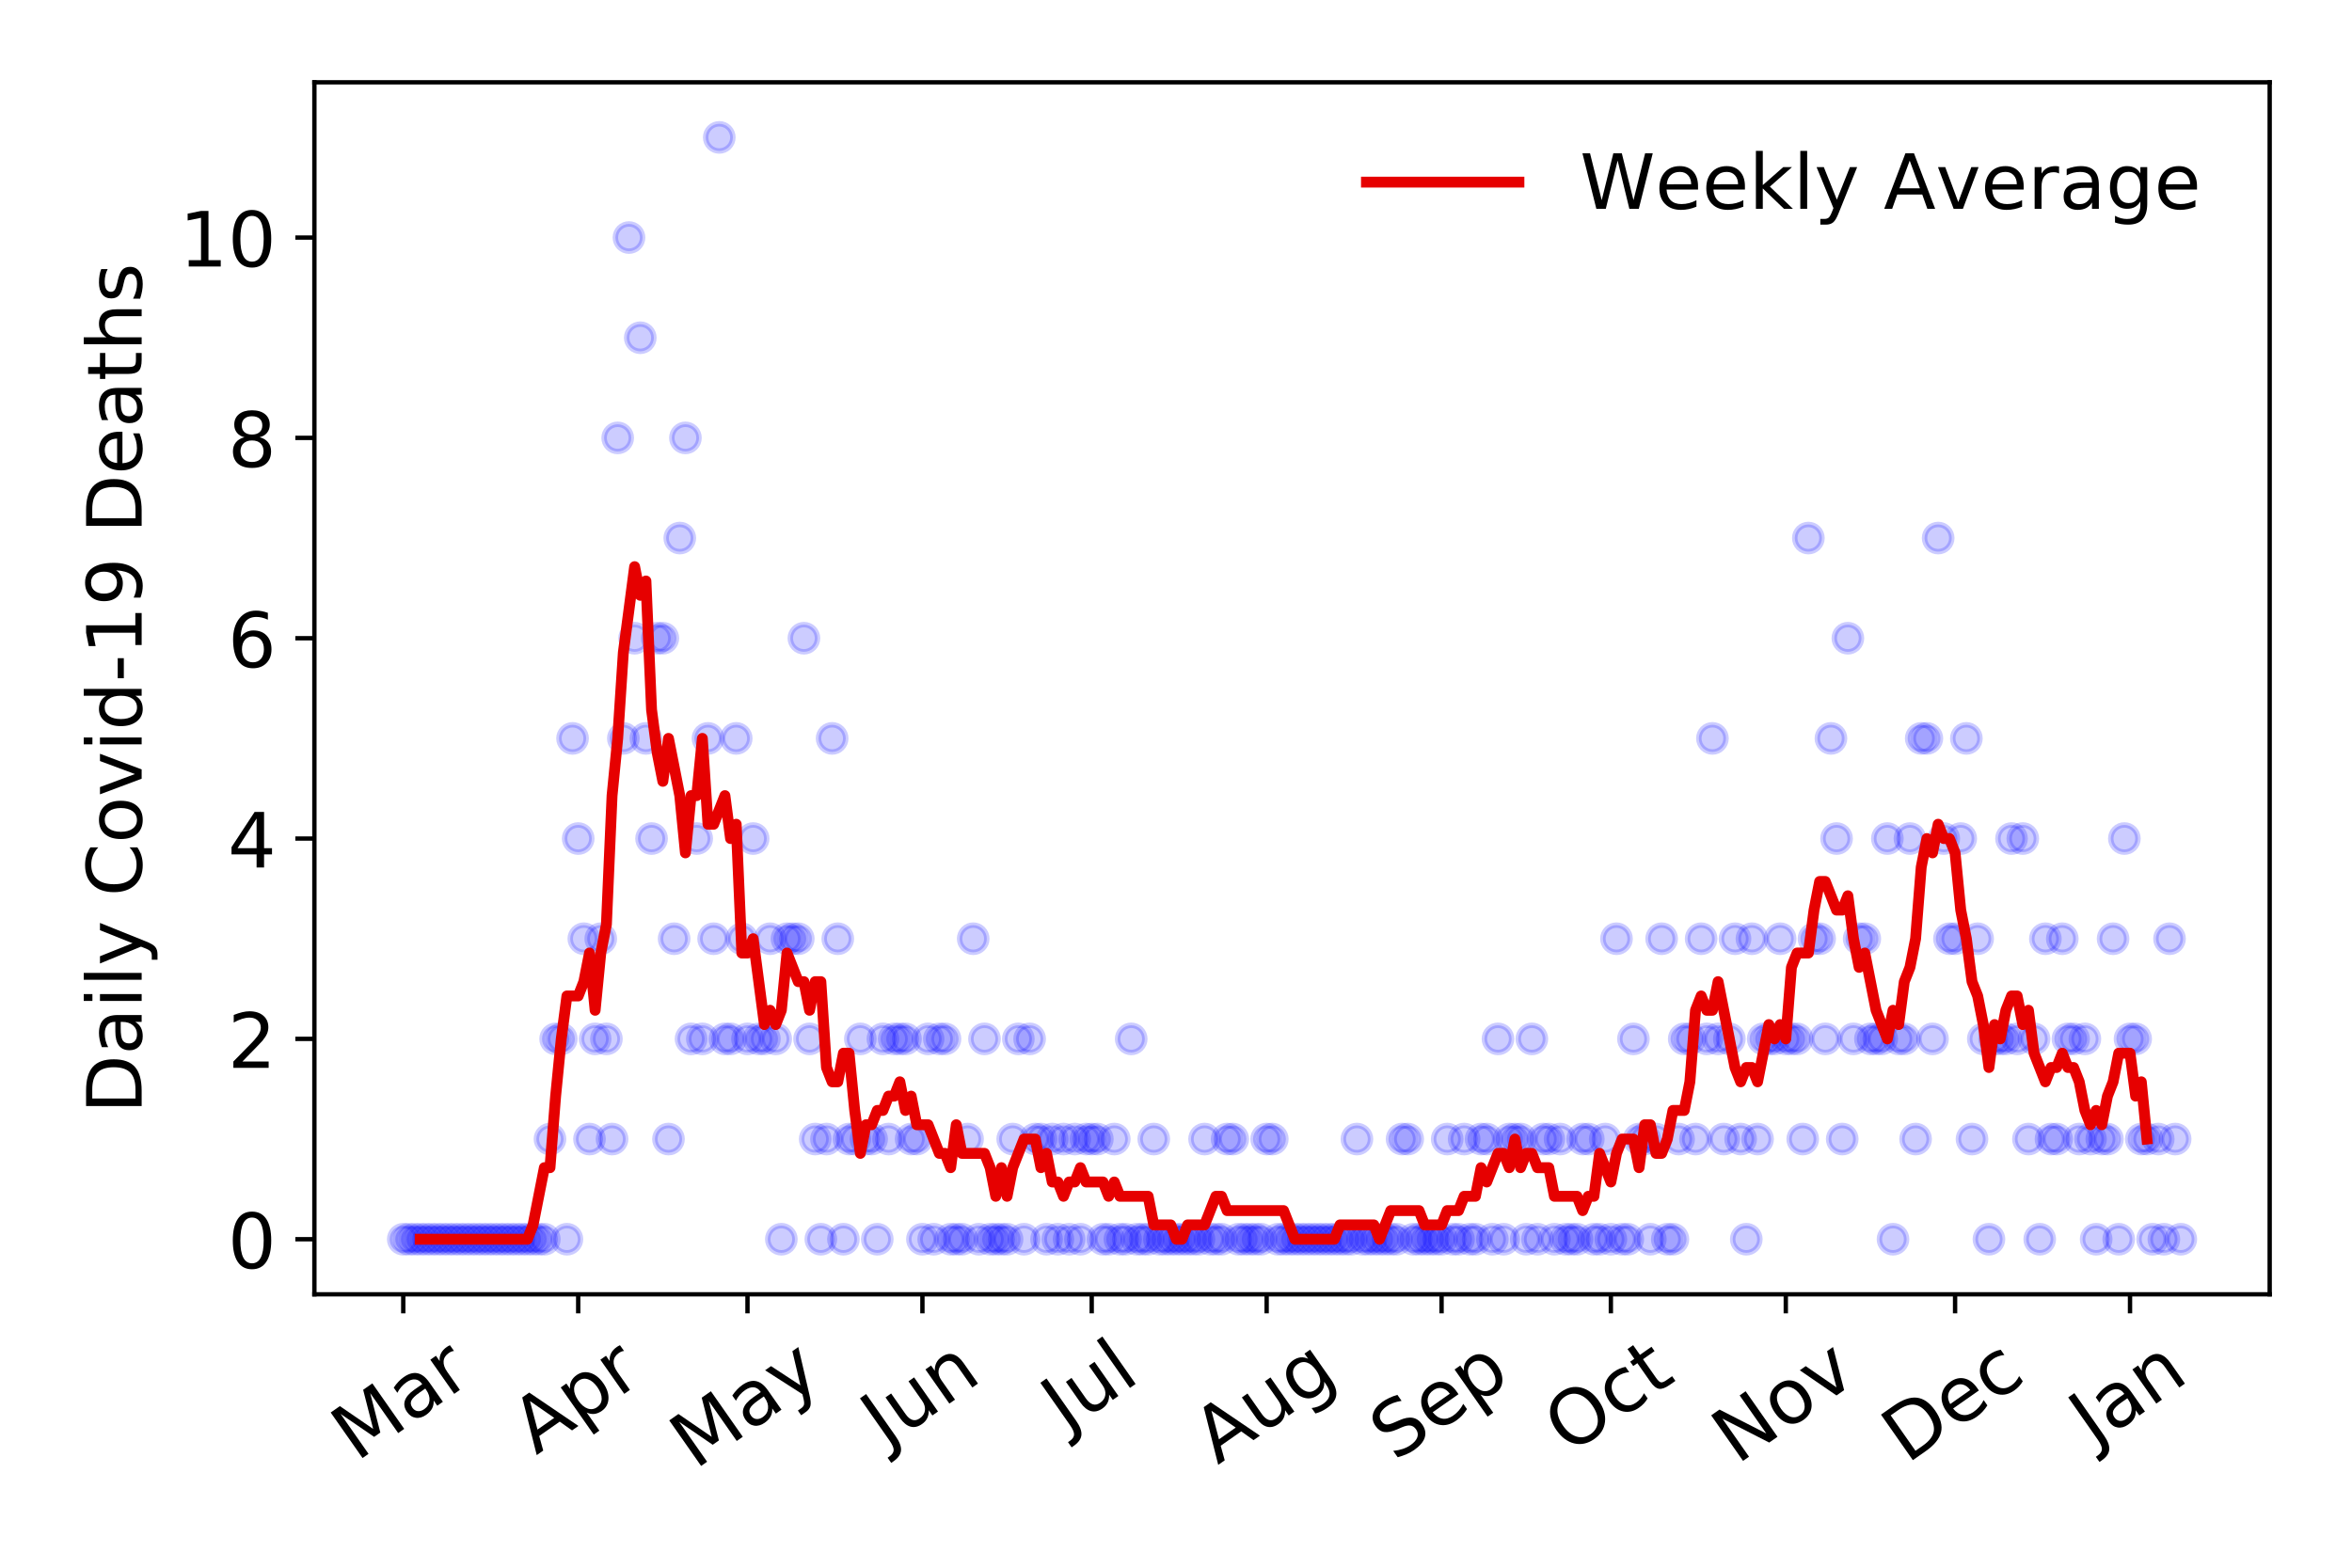 <?xml version="1.0" encoding="utf-8" standalone="no"?>
<!DOCTYPE svg PUBLIC "-//W3C//DTD SVG 1.1//EN"
  "http://www.w3.org/Graphics/SVG/1.1/DTD/svg11.dtd">
<!-- Created with matplotlib (https://matplotlib.org/) -->
<svg height="288pt" version="1.1" viewBox="0 0 432 288" width="432pt" xmlns="http://www.w3.org/2000/svg" xmlns:xlink="http://www.w3.org/1999/xlink">
 <defs>
  <style type="text/css">
*{stroke-linecap:butt;stroke-linejoin:round;}
  </style>
 </defs>
 <g id="figure_1">
  <g id="patch_1">
   <path d="M 0 288 
L 432 288 
L 432 0 
L 0 0 
z
" style="fill:#ffffff;"/>
  </g>
  <g id="axes_1">
   <g id="patch_2">
    <path d="M 57.745 237.778 
L 416.88 237.778 
L 416.88 15.12 
L 57.745 15.12 
z
" style="fill:#ffffff;"/>
   </g>
   <g id="matplotlib.axis_1">
    <g id="xtick_1">
     <g id="line2d_1">
      <defs>
       <path d="M 0 0 
L 0 3.5 
" id="m059146a549" style="stroke:#000000;stroke-width:0.8;"/>
      </defs>
      <g>
       <use style="stroke:#000000;stroke-width:0.8;" x="74.069" xlink:href="#m059146a549" y="237.778"/>
      </g>
     </g>
     <g id="text_1">
      <!-- Mar -->
      <defs>
       <path d="M 9.812 72.906 
L 24.516 72.906 
L 43.109 23.297 
L 61.812 72.906 
L 76.516 72.906 
L 76.516 0 
L 66.891 0 
L 66.891 64.016 
L 48.094 14.016 
L 38.188 14.016 
L 19.391 64.016 
L 19.391 0 
L 9.812 0 
z
" id="DejaVuSans-77"/>
       <path d="M 34.281 27.484 
Q 23.391 27.484 19.188 25 
Q 14.984 22.516 14.984 16.5 
Q 14.984 11.719 18.141 8.906 
Q 21.297 6.109 26.703 6.109 
Q 34.188 6.109 38.703 11.406 
Q 43.219 16.703 43.219 25.484 
L 43.219 27.484 
z
M 52.203 31.203 
L 52.203 0 
L 43.219 0 
L 43.219 8.297 
Q 40.141 3.328 35.547 0.953 
Q 30.953 -1.422 24.312 -1.422 
Q 15.922 -1.422 10.953 3.297 
Q 6 8.016 6 15.922 
Q 6 25.141 12.172 29.828 
Q 18.359 34.516 30.609 34.516 
L 43.219 34.516 
L 43.219 35.406 
Q 43.219 41.609 39.141 45 
Q 35.062 48.391 27.688 48.391 
Q 23 48.391 18.547 47.266 
Q 14.109 46.141 10.016 43.891 
L 10.016 52.203 
Q 14.938 54.109 19.578 55.047 
Q 24.219 56 28.609 56 
Q 40.484 56 46.344 49.844 
Q 52.203 43.703 52.203 31.203 
z
" id="DejaVuSans-97"/>
       <path d="M 41.109 46.297 
Q 39.594 47.172 37.812 47.578 
Q 36.031 48 33.891 48 
Q 26.266 48 22.188 43.047 
Q 18.109 38.094 18.109 28.812 
L 18.109 0 
L 9.078 0 
L 9.078 54.688 
L 18.109 54.688 
L 18.109 46.188 
Q 20.953 51.172 25.484 53.578 
Q 30.031 56 36.531 56 
Q 37.453 56 38.578 55.875 
Q 39.703 55.766 41.062 55.516 
z
" id="DejaVuSans-114"/>
      </defs>
      <g transform="translate(65.467 268.643)rotate(-35)scale(0.14 -0.14)">
       <use xlink:href="#DejaVuSans-77"/>
       <use x="86.279" xlink:href="#DejaVuSans-97"/>
       <use x="147.559" xlink:href="#DejaVuSans-114"/>
      </g>
     </g>
    </g>
    <g id="xtick_2">
     <g id="line2d_2">
      <g>
       <use style="stroke:#000000;stroke-width:0.8;" x="106.2" xlink:href="#m059146a549" y="237.778"/>
      </g>
     </g>
     <g id="text_2">
      <!-- Apr -->
      <defs>
       <path d="M 34.188 63.188 
L 20.797 26.906 
L 47.609 26.906 
z
M 28.609 72.906 
L 39.797 72.906 
L 67.578 0 
L 57.328 0 
L 50.688 18.703 
L 17.828 18.703 
L 11.188 0 
L 0.781 0 
z
" id="DejaVuSans-65"/>
       <path d="M 18.109 8.203 
L 18.109 -20.797 
L 9.078 -20.797 
L 9.078 54.688 
L 18.109 54.688 
L 18.109 46.391 
Q 20.953 51.266 25.266 53.625 
Q 29.594 56 35.594 56 
Q 45.562 56 51.781 48.094 
Q 58.016 40.188 58.016 27.297 
Q 58.016 14.406 51.781 6.484 
Q 45.562 -1.422 35.594 -1.422 
Q 29.594 -1.422 25.266 0.953 
Q 20.953 3.328 18.109 8.203 
z
M 48.688 27.297 
Q 48.688 37.203 44.609 42.844 
Q 40.531 48.484 33.406 48.484 
Q 26.266 48.484 22.188 42.844 
Q 18.109 37.203 18.109 27.297 
Q 18.109 17.391 22.188 11.75 
Q 26.266 6.109 33.406 6.109 
Q 40.531 6.109 44.609 11.75 
Q 48.688 17.391 48.688 27.297 
z
" id="DejaVuSans-112"/>
      </defs>
      <g transform="translate(98.496 267.384)rotate(-35)scale(0.14 -0.14)">
       <use xlink:href="#DejaVuSans-65"/>
       <use x="68.408" xlink:href="#DejaVuSans-112"/>
       <use x="131.885" xlink:href="#DejaVuSans-114"/>
      </g>
     </g>
    </g>
    <g id="xtick_3">
     <g id="line2d_3">
      <g>
       <use style="stroke:#000000;stroke-width:0.8;" x="137.294" xlink:href="#m059146a549" y="237.778"/>
      </g>
     </g>
     <g id="text_3">
      <!-- May -->
      <defs>
       <path d="M 32.172 -5.078 
Q 28.375 -14.844 24.75 -17.812 
Q 21.141 -20.797 15.094 -20.797 
L 7.906 -20.797 
L 7.906 -13.281 
L 13.188 -13.281 
Q 16.891 -13.281 18.938 -11.516 
Q 21 -9.766 23.484 -3.219 
L 25.094 0.875 
L 2.984 54.688 
L 12.5 54.688 
L 29.594 11.922 
L 46.688 54.688 
L 56.203 54.688 
z
" id="DejaVuSans-121"/>
      </defs>
      <g transform="translate(127.654 270.094)rotate(-35)scale(0.14 -0.14)">
       <use xlink:href="#DejaVuSans-77"/>
       <use x="86.279" xlink:href="#DejaVuSans-97"/>
       <use x="147.559" xlink:href="#DejaVuSans-121"/>
      </g>
     </g>
    </g>
    <g id="xtick_4">
     <g id="line2d_4">
      <g>
       <use style="stroke:#000000;stroke-width:0.8;" x="169.424" xlink:href="#m059146a549" y="237.778"/>
      </g>
     </g>
     <g id="text_4">
      <!-- Jun -->
      <defs>
       <path d="M 9.812 72.906 
L 19.672 72.906 
L 19.672 5.078 
Q 19.672 -8.109 14.672 -14.062 
Q 9.672 -20.016 -1.422 -20.016 
L -5.172 -20.016 
L -5.172 -11.719 
L -2.094 -11.719 
Q 4.438 -11.719 7.125 -8.047 
Q 9.812 -4.391 9.812 5.078 
z
" id="DejaVuSans-74"/>
       <path d="M 8.5 21.578 
L 8.5 54.688 
L 17.484 54.688 
L 17.484 21.922 
Q 17.484 14.156 20.5 10.266 
Q 23.531 6.391 29.594 6.391 
Q 36.859 6.391 41.078 11.031 
Q 45.312 15.672 45.312 23.688 
L 45.312 54.688 
L 54.297 54.688 
L 54.297 0 
L 45.312 0 
L 45.312 8.406 
Q 42.047 3.422 37.719 1 
Q 33.406 -1.422 27.688 -1.422 
Q 18.266 -1.422 13.375 4.438 
Q 8.5 10.297 8.5 21.578 
z
M 31.109 56 
z
" id="DejaVuSans-117"/>
       <path d="M 54.891 33.016 
L 54.891 0 
L 45.906 0 
L 45.906 32.719 
Q 45.906 40.484 42.875 44.328 
Q 39.844 48.188 33.797 48.188 
Q 26.516 48.188 22.312 43.547 
Q 18.109 38.922 18.109 30.906 
L 18.109 0 
L 9.078 0 
L 9.078 54.688 
L 18.109 54.688 
L 18.109 46.188 
Q 21.344 51.125 25.703 53.562 
Q 30.078 56 35.797 56 
Q 45.219 56 50.047 50.172 
Q 54.891 44.344 54.891 33.016 
z
" id="DejaVuSans-110"/>
      </defs>
      <g transform="translate(162.68 266.039)rotate(-35)scale(0.14 -0.14)">
       <use xlink:href="#DejaVuSans-74"/>
       <use x="29.492" xlink:href="#DejaVuSans-117"/>
       <use x="92.871" xlink:href="#DejaVuSans-110"/>
      </g>
     </g>
    </g>
    <g id="xtick_5">
     <g id="line2d_5">
      <g>
       <use style="stroke:#000000;stroke-width:0.8;" x="200.518" xlink:href="#m059146a549" y="237.778"/>
      </g>
     </g>
     <g id="text_5">
      <!-- Jul -->
      <defs>
       <path d="M 9.422 75.984 
L 18.406 75.984 
L 18.406 0 
L 9.422 0 
z
" id="DejaVuSans-108"/>
      </defs>
      <g transform="translate(195.815 263.181)rotate(-35)scale(0.14 -0.14)">
       <use xlink:href="#DejaVuSans-74"/>
       <use x="29.492" xlink:href="#DejaVuSans-117"/>
       <use x="92.871" xlink:href="#DejaVuSans-108"/>
      </g>
     </g>
    </g>
    <g id="xtick_6">
     <g id="line2d_6">
      <g>
       <use style="stroke:#000000;stroke-width:0.8;" x="232.648" xlink:href="#m059146a549" y="237.778"/>
      </g>
     </g>
     <g id="text_6">
      <!-- Aug -->
      <defs>
       <path d="M 45.406 27.984 
Q 45.406 37.75 41.375 43.109 
Q 37.359 48.484 30.078 48.484 
Q 22.859 48.484 18.828 43.109 
Q 14.797 37.75 14.797 27.984 
Q 14.797 18.266 18.828 12.891 
Q 22.859 7.516 30.078 7.516 
Q 37.359 7.516 41.375 12.891 
Q 45.406 18.266 45.406 27.984 
z
M 54.391 6.781 
Q 54.391 -7.172 48.188 -13.984 
Q 42 -20.797 29.203 -20.797 
Q 24.469 -20.797 20.266 -20.094 
Q 16.062 -19.391 12.109 -17.922 
L 12.109 -9.188 
Q 16.062 -11.328 19.922 -12.344 
Q 23.781 -13.375 27.781 -13.375 
Q 36.625 -13.375 41.016 -8.766 
Q 45.406 -4.156 45.406 5.172 
L 45.406 9.625 
Q 42.625 4.781 38.281 2.391 
Q 33.938 0 27.875 0 
Q 17.828 0 11.672 7.656 
Q 5.516 15.328 5.516 27.984 
Q 5.516 40.672 11.672 48.328 
Q 17.828 56 27.875 56 
Q 33.938 56 38.281 53.609 
Q 42.625 51.219 45.406 46.391 
L 45.406 54.688 
L 54.391 54.688 
z
" id="DejaVuSans-103"/>
      </defs>
      <g transform="translate(223.668 269.172)rotate(-35)scale(0.14 -0.14)">
       <use xlink:href="#DejaVuSans-65"/>
       <use x="68.408" xlink:href="#DejaVuSans-117"/>
       <use x="131.787" xlink:href="#DejaVuSans-103"/>
      </g>
     </g>
    </g>
    <g id="xtick_7">
     <g id="line2d_7">
      <g>
       <use style="stroke:#000000;stroke-width:0.8;" x="264.779" xlink:href="#m059146a549" y="237.778"/>
      </g>
     </g>
     <g id="text_7">
      <!-- Sep -->
      <defs>
       <path d="M 53.516 70.516 
L 53.516 60.891 
Q 47.906 63.578 42.922 64.891 
Q 37.938 66.219 33.297 66.219 
Q 25.25 66.219 20.875 63.094 
Q 16.5 59.969 16.5 54.203 
Q 16.5 49.359 19.406 46.891 
Q 22.312 44.438 30.422 42.922 
L 36.375 41.703 
Q 47.406 39.594 52.656 34.297 
Q 57.906 29 57.906 20.125 
Q 57.906 9.516 50.797 4.047 
Q 43.703 -1.422 29.984 -1.422 
Q 24.812 -1.422 18.969 -0.25 
Q 13.141 0.922 6.891 3.219 
L 6.891 13.375 
Q 12.891 10.016 18.656 8.297 
Q 24.422 6.594 29.984 6.594 
Q 38.422 6.594 43.016 9.906 
Q 47.609 13.234 47.609 19.391 
Q 47.609 24.75 44.312 27.781 
Q 41.016 30.812 33.5 32.328 
L 27.484 33.5 
Q 16.453 35.688 11.516 40.375 
Q 6.594 45.062 6.594 53.422 
Q 6.594 63.094 13.406 68.656 
Q 20.219 74.219 32.172 74.219 
Q 37.312 74.219 42.625 73.281 
Q 47.953 72.359 53.516 70.516 
z
" id="DejaVuSans-83"/>
       <path d="M 56.203 29.594 
L 56.203 25.203 
L 14.891 25.203 
Q 15.484 15.922 20.484 11.062 
Q 25.484 6.203 34.422 6.203 
Q 39.594 6.203 44.453 7.469 
Q 49.312 8.734 54.109 11.281 
L 54.109 2.781 
Q 49.266 0.734 44.188 -0.344 
Q 39.109 -1.422 33.891 -1.422 
Q 20.797 -1.422 13.156 6.188 
Q 5.516 13.812 5.516 26.812 
Q 5.516 40.234 12.766 48.109 
Q 20.016 56 32.328 56 
Q 43.359 56 49.781 48.891 
Q 56.203 41.797 56.203 29.594 
z
M 47.219 32.234 
Q 47.125 39.594 43.094 43.984 
Q 39.062 48.391 32.422 48.391 
Q 24.906 48.391 20.391 44.141 
Q 15.875 39.891 15.188 32.172 
z
" id="DejaVuSans-101"/>
      </defs>
      <g transform="translate(256.186 268.629)rotate(-35)scale(0.14 -0.14)">
       <use xlink:href="#DejaVuSans-83"/>
       <use x="63.477" xlink:href="#DejaVuSans-101"/>
       <use x="125" xlink:href="#DejaVuSans-112"/>
      </g>
     </g>
    </g>
    <g id="xtick_8">
     <g id="line2d_8">
      <g>
       <use style="stroke:#000000;stroke-width:0.8;" x="295.873" xlink:href="#m059146a549" y="237.778"/>
      </g>
     </g>
     <g id="text_8">
      <!-- Oct -->
      <defs>
       <path d="M 39.406 66.219 
Q 28.656 66.219 22.328 58.203 
Q 16.016 50.203 16.016 36.375 
Q 16.016 22.609 22.328 14.594 
Q 28.656 6.594 39.406 6.594 
Q 50.141 6.594 56.422 14.594 
Q 62.703 22.609 62.703 36.375 
Q 62.703 50.203 56.422 58.203 
Q 50.141 66.219 39.406 66.219 
z
M 39.406 74.219 
Q 54.734 74.219 63.906 63.938 
Q 73.094 53.656 73.094 36.375 
Q 73.094 19.141 63.906 8.859 
Q 54.734 -1.422 39.406 -1.422 
Q 24.031 -1.422 14.812 8.828 
Q 5.609 19.094 5.609 36.375 
Q 5.609 53.656 14.812 63.938 
Q 24.031 74.219 39.406 74.219 
z
" id="DejaVuSans-79"/>
       <path d="M 48.781 52.594 
L 48.781 44.188 
Q 44.969 46.297 41.141 47.344 
Q 37.312 48.391 33.406 48.391 
Q 24.656 48.391 19.812 42.844 
Q 14.984 37.312 14.984 27.297 
Q 14.984 17.281 19.812 11.734 
Q 24.656 6.203 33.406 6.203 
Q 37.312 6.203 41.141 7.25 
Q 44.969 8.297 48.781 10.406 
L 48.781 2.094 
Q 45.016 0.344 40.984 -0.531 
Q 36.969 -1.422 32.422 -1.422 
Q 20.062 -1.422 12.781 6.344 
Q 5.516 14.109 5.516 27.297 
Q 5.516 40.672 12.859 48.328 
Q 20.219 56 33.016 56 
Q 37.156 56 41.109 55.141 
Q 45.062 54.297 48.781 52.594 
z
" id="DejaVuSans-99"/>
       <path d="M 18.312 70.219 
L 18.312 54.688 
L 36.812 54.688 
L 36.812 47.703 
L 18.312 47.703 
L 18.312 18.016 
Q 18.312 11.328 20.141 9.422 
Q 21.969 7.516 27.594 7.516 
L 36.812 7.516 
L 36.812 0 
L 27.594 0 
Q 17.188 0 13.234 3.875 
Q 9.281 7.766 9.281 18.016 
L 9.281 47.703 
L 2.688 47.703 
L 2.688 54.688 
L 9.281 54.688 
L 9.281 70.219 
z
" id="DejaVuSans-116"/>
      </defs>
      <g transform="translate(288.174 267.377)rotate(-35)scale(0.14 -0.14)">
       <use xlink:href="#DejaVuSans-79"/>
       <use x="78.711" xlink:href="#DejaVuSans-99"/>
       <use x="133.691" xlink:href="#DejaVuSans-116"/>
      </g>
     </g>
    </g>
    <g id="xtick_9">
     <g id="line2d_9">
      <g>
       <use style="stroke:#000000;stroke-width:0.8;" x="328.003" xlink:href="#m059146a549" y="237.778"/>
      </g>
     </g>
     <g id="text_9">
      <!-- Nov -->
      <defs>
       <path d="M 9.812 72.906 
L 23.094 72.906 
L 55.422 11.922 
L 55.422 72.906 
L 64.984 72.906 
L 64.984 0 
L 51.703 0 
L 19.391 60.984 
L 19.391 0 
L 9.812 0 
z
" id="DejaVuSans-78"/>
       <path d="M 30.609 48.391 
Q 23.391 48.391 19.188 42.75 
Q 14.984 37.109 14.984 27.297 
Q 14.984 17.484 19.156 11.844 
Q 23.344 6.203 30.609 6.203 
Q 37.797 6.203 41.984 11.859 
Q 46.188 17.531 46.188 27.297 
Q 46.188 37.016 41.984 42.703 
Q 37.797 48.391 30.609 48.391 
z
M 30.609 56 
Q 42.328 56 49.016 48.375 
Q 55.719 40.766 55.719 27.297 
Q 55.719 13.875 49.016 6.219 
Q 42.328 -1.422 30.609 -1.422 
Q 18.844 -1.422 12.172 6.219 
Q 5.516 13.875 5.516 27.297 
Q 5.516 40.766 12.172 48.375 
Q 18.844 56 30.609 56 
z
" id="DejaVuSans-111"/>
       <path d="M 2.984 54.688 
L 12.5 54.688 
L 29.594 8.797 
L 46.688 54.688 
L 56.203 54.688 
L 35.688 0 
L 23.484 0 
z
" id="DejaVuSans-118"/>
      </defs>
      <g transform="translate(319.027 269.166)rotate(-35)scale(0.14 -0.14)">
       <use xlink:href="#DejaVuSans-78"/>
       <use x="74.805" xlink:href="#DejaVuSans-111"/>
       <use x="135.986" xlink:href="#DejaVuSans-118"/>
      </g>
     </g>
    </g>
    <g id="xtick_10">
     <g id="line2d_10">
      <g>
       <use style="stroke:#000000;stroke-width:0.8;" x="359.097" xlink:href="#m059146a549" y="237.778"/>
      </g>
     </g>
     <g id="text_10">
      <!-- Dec -->
      <defs>
       <path d="M 19.672 64.797 
L 19.672 8.109 
L 31.594 8.109 
Q 46.688 8.109 53.688 14.938 
Q 60.688 21.781 60.688 36.531 
Q 60.688 51.172 53.688 57.984 
Q 46.688 64.797 31.594 64.797 
z
M 9.812 72.906 
L 30.078 72.906 
Q 51.266 72.906 61.172 64.094 
Q 71.094 55.281 71.094 36.531 
Q 71.094 17.672 61.125 8.828 
Q 51.172 0 30.078 0 
L 9.812 0 
z
" id="DejaVuSans-68"/>
      </defs>
      <g transform="translate(350.217 269.032)rotate(-35)scale(0.14 -0.14)">
       <use xlink:href="#DejaVuSans-68"/>
       <use x="77.002" xlink:href="#DejaVuSans-101"/>
       <use x="138.525" xlink:href="#DejaVuSans-99"/>
      </g>
     </g>
    </g>
    <g id="xtick_11">
     <g id="line2d_11">
      <g>
       <use style="stroke:#000000;stroke-width:0.8;" x="391.228" xlink:href="#m059146a549" y="237.778"/>
      </g>
     </g>
     <g id="text_11">
      <!-- Jan -->
      <g transform="translate(384.604 265.871)rotate(-35)scale(0.14 -0.14)">
       <use xlink:href="#DejaVuSans-74"/>
       <use x="29.492" xlink:href="#DejaVuSans-97"/>
       <use x="90.771" xlink:href="#DejaVuSans-110"/>
      </g>
     </g>
    </g>
   </g>
   <g id="matplotlib.axis_2">
    <g id="ytick_1">
     <g id="line2d_12">
      <defs>
       <path d="M 0 0 
L -3.5 0 
" id="m4f63a051f0" style="stroke:#000000;stroke-width:0.8;"/>
      </defs>
      <g>
       <use style="stroke:#000000;stroke-width:0.8;" x="57.745" xlink:href="#m4f63a051f0" y="227.657"/>
      </g>
     </g>
     <g id="text_12">
      <!-- 0 -->
      <defs>
       <path d="M 31.781 66.406 
Q 24.172 66.406 20.328 58.906 
Q 16.5 51.422 16.5 36.375 
Q 16.5 21.391 20.328 13.891 
Q 24.172 6.391 31.781 6.391 
Q 39.453 6.391 43.281 13.891 
Q 47.125 21.391 47.125 36.375 
Q 47.125 51.422 43.281 58.906 
Q 39.453 66.406 31.781 66.406 
z
M 31.781 74.219 
Q 44.047 74.219 50.516 64.516 
Q 56.984 54.828 56.984 36.375 
Q 56.984 17.969 50.516 8.266 
Q 44.047 -1.422 31.781 -1.422 
Q 19.531 -1.422 13.062 8.266 
Q 6.594 17.969 6.594 36.375 
Q 6.594 54.828 13.062 64.516 
Q 19.531 74.219 31.781 74.219 
z
" id="DejaVuSans-48"/>
      </defs>
      <g transform="translate(41.837 232.976)scale(0.14 -0.14)">
       <use xlink:href="#DejaVuSans-48"/>
      </g>
     </g>
    </g>
    <g id="ytick_2">
     <g id="line2d_13">
      <g>
       <use style="stroke:#000000;stroke-width:0.8;" x="57.745" xlink:href="#m4f63a051f0" y="190.854"/>
      </g>
     </g>
     <g id="text_13">
      <!-- 2 -->
      <defs>
       <path d="M 19.188 8.297 
L 53.609 8.297 
L 53.609 0 
L 7.328 0 
L 7.328 8.297 
Q 12.938 14.109 22.625 23.891 
Q 32.328 33.688 34.812 36.531 
Q 39.547 41.844 41.422 45.531 
Q 43.312 49.219 43.312 52.781 
Q 43.312 58.594 39.234 62.25 
Q 35.156 65.922 28.609 65.922 
Q 23.969 65.922 18.812 64.312 
Q 13.672 62.703 7.812 59.422 
L 7.812 69.391 
Q 13.766 71.781 18.938 73 
Q 24.125 74.219 28.422 74.219 
Q 39.75 74.219 46.484 68.547 
Q 53.219 62.891 53.219 53.422 
Q 53.219 48.922 51.531 44.891 
Q 49.859 40.875 45.406 35.406 
Q 44.188 33.984 37.641 27.219 
Q 31.109 20.453 19.188 8.297 
z
" id="DejaVuSans-50"/>
      </defs>
      <g transform="translate(41.837 196.173)scale(0.14 -0.14)">
       <use xlink:href="#DejaVuSans-50"/>
      </g>
     </g>
    </g>
    <g id="ytick_3">
     <g id="line2d_14">
      <g>
       <use style="stroke:#000000;stroke-width:0.8;" x="57.745" xlink:href="#m4f63a051f0" y="154.051"/>
      </g>
     </g>
     <g id="text_14">
      <!-- 4 -->
      <defs>
       <path d="M 37.797 64.312 
L 12.891 25.391 
L 37.797 25.391 
z
M 35.203 72.906 
L 47.609 72.906 
L 47.609 25.391 
L 58.016 25.391 
L 58.016 17.188 
L 47.609 17.188 
L 47.609 0 
L 37.797 0 
L 37.797 17.188 
L 4.891 17.188 
L 4.891 26.703 
z
" id="DejaVuSans-52"/>
      </defs>
      <g transform="translate(41.837 159.37)scale(0.14 -0.14)">
       <use xlink:href="#DejaVuSans-52"/>
      </g>
     </g>
    </g>
    <g id="ytick_4">
     <g id="line2d_15">
      <g>
       <use style="stroke:#000000;stroke-width:0.8;" x="57.745" xlink:href="#m4f63a051f0" y="117.248"/>
      </g>
     </g>
     <g id="text_15">
      <!-- 6 -->
      <defs>
       <path d="M 33.016 40.375 
Q 26.375 40.375 22.484 35.828 
Q 18.609 31.297 18.609 23.391 
Q 18.609 15.531 22.484 10.953 
Q 26.375 6.391 33.016 6.391 
Q 39.656 6.391 43.531 10.953 
Q 47.406 15.531 47.406 23.391 
Q 47.406 31.297 43.531 35.828 
Q 39.656 40.375 33.016 40.375 
z
M 52.594 71.297 
L 52.594 62.312 
Q 48.875 64.062 45.094 64.984 
Q 41.312 65.922 37.594 65.922 
Q 27.828 65.922 22.672 59.328 
Q 17.531 52.734 16.797 39.406 
Q 19.672 43.656 24.016 45.922 
Q 28.375 48.188 33.594 48.188 
Q 44.578 48.188 50.953 41.516 
Q 57.328 34.859 57.328 23.391 
Q 57.328 12.156 50.688 5.359 
Q 44.047 -1.422 33.016 -1.422 
Q 20.359 -1.422 13.672 8.266 
Q 6.984 17.969 6.984 36.375 
Q 6.984 53.656 15.188 63.938 
Q 23.391 74.219 37.203 74.219 
Q 40.922 74.219 44.703 73.484 
Q 48.484 72.75 52.594 71.297 
z
" id="DejaVuSans-54"/>
      </defs>
      <g transform="translate(41.837 122.567)scale(0.14 -0.14)">
       <use xlink:href="#DejaVuSans-54"/>
      </g>
     </g>
    </g>
    <g id="ytick_5">
     <g id="line2d_16">
      <g>
       <use style="stroke:#000000;stroke-width:0.8;" x="57.745" xlink:href="#m4f63a051f0" y="80.445"/>
      </g>
     </g>
     <g id="text_16">
      <!-- 8 -->
      <defs>
       <path d="M 31.781 34.625 
Q 24.75 34.625 20.719 30.859 
Q 16.703 27.094 16.703 20.516 
Q 16.703 13.922 20.719 10.156 
Q 24.75 6.391 31.781 6.391 
Q 38.812 6.391 42.859 10.172 
Q 46.922 13.969 46.922 20.516 
Q 46.922 27.094 42.891 30.859 
Q 38.875 34.625 31.781 34.625 
z
M 21.922 38.812 
Q 15.578 40.375 12.031 44.719 
Q 8.5 49.078 8.5 55.328 
Q 8.5 64.062 14.719 69.141 
Q 20.953 74.219 31.781 74.219 
Q 42.672 74.219 48.875 69.141 
Q 55.078 64.062 55.078 55.328 
Q 55.078 49.078 51.531 44.719 
Q 48 40.375 41.703 38.812 
Q 48.828 37.156 52.797 32.312 
Q 56.781 27.484 56.781 20.516 
Q 56.781 9.906 50.312 4.234 
Q 43.844 -1.422 31.781 -1.422 
Q 19.734 -1.422 13.25 4.234 
Q 6.781 9.906 6.781 20.516 
Q 6.781 27.484 10.781 32.312 
Q 14.797 37.156 21.922 38.812 
z
M 18.312 54.391 
Q 18.312 48.734 21.844 45.562 
Q 25.391 42.391 31.781 42.391 
Q 38.141 42.391 41.719 45.562 
Q 45.312 48.734 45.312 54.391 
Q 45.312 60.062 41.719 63.234 
Q 38.141 66.406 31.781 66.406 
Q 25.391 66.406 21.844 63.234 
Q 18.312 60.062 18.312 54.391 
z
" id="DejaVuSans-56"/>
      </defs>
      <g transform="translate(41.837 85.764)scale(0.14 -0.14)">
       <use xlink:href="#DejaVuSans-56"/>
      </g>
     </g>
    </g>
    <g id="ytick_6">
     <g id="line2d_17">
      <g>
       <use style="stroke:#000000;stroke-width:0.8;" x="57.745" xlink:href="#m4f63a051f0" y="43.642"/>
      </g>
     </g>
     <g id="text_17">
      <!-- 10 -->
      <defs>
       <path d="M 12.406 8.297 
L 28.516 8.297 
L 28.516 63.922 
L 10.984 60.406 
L 10.984 69.391 
L 28.422 72.906 
L 38.281 72.906 
L 38.281 8.297 
L 54.391 8.297 
L 54.391 0 
L 12.406 0 
z
" id="DejaVuSans-49"/>
      </defs>
      <g transform="translate(32.93 48.961)scale(0.14 -0.14)">
       <use xlink:href="#DejaVuSans-49"/>
       <use x="63.623" xlink:href="#DejaVuSans-48"/>
      </g>
     </g>
    </g>
    <g id="text_18">
     <!-- Daily Covid-19 Deaths -->
     <defs>
      <path d="M 9.422 54.688 
L 18.406 54.688 
L 18.406 0 
L 9.422 0 
z
M 9.422 75.984 
L 18.406 75.984 
L 18.406 64.594 
L 9.422 64.594 
z
" id="DejaVuSans-105"/>
      <path id="DejaVuSans-32"/>
      <path d="M 64.406 67.281 
L 64.406 56.891 
Q 59.422 61.531 53.781 63.812 
Q 48.141 66.109 41.797 66.109 
Q 29.297 66.109 22.656 58.469 
Q 16.016 50.828 16.016 36.375 
Q 16.016 21.969 22.656 14.328 
Q 29.297 6.688 41.797 6.688 
Q 48.141 6.688 53.781 8.984 
Q 59.422 11.281 64.406 15.922 
L 64.406 5.609 
Q 59.234 2.094 53.438 0.328 
Q 47.656 -1.422 41.219 -1.422 
Q 24.656 -1.422 15.125 8.703 
Q 5.609 18.844 5.609 36.375 
Q 5.609 53.953 15.125 64.078 
Q 24.656 74.219 41.219 74.219 
Q 47.75 74.219 53.531 72.484 
Q 59.328 70.75 64.406 67.281 
z
" id="DejaVuSans-67"/>
      <path d="M 45.406 46.391 
L 45.406 75.984 
L 54.391 75.984 
L 54.391 0 
L 45.406 0 
L 45.406 8.203 
Q 42.578 3.328 38.25 0.953 
Q 33.938 -1.422 27.875 -1.422 
Q 17.969 -1.422 11.734 6.484 
Q 5.516 14.406 5.516 27.297 
Q 5.516 40.188 11.734 48.094 
Q 17.969 56 27.875 56 
Q 33.938 56 38.25 53.625 
Q 42.578 51.266 45.406 46.391 
z
M 14.797 27.297 
Q 14.797 17.391 18.875 11.75 
Q 22.953 6.109 30.078 6.109 
Q 37.203 6.109 41.297 11.75 
Q 45.406 17.391 45.406 27.297 
Q 45.406 37.203 41.297 42.844 
Q 37.203 48.484 30.078 48.484 
Q 22.953 48.484 18.875 42.844 
Q 14.797 37.203 14.797 27.297 
z
" id="DejaVuSans-100"/>
      <path d="M 4.891 31.391 
L 31.203 31.391 
L 31.203 23.391 
L 4.891 23.391 
z
" id="DejaVuSans-45"/>
      <path d="M 10.984 1.516 
L 10.984 10.5 
Q 14.703 8.734 18.5 7.812 
Q 22.312 6.891 25.984 6.891 
Q 35.75 6.891 40.891 13.453 
Q 46.047 20.016 46.781 33.406 
Q 43.953 29.203 39.594 26.953 
Q 35.25 24.703 29.984 24.703 
Q 19.047 24.703 12.672 31.312 
Q 6.297 37.938 6.297 49.422 
Q 6.297 60.641 12.938 67.422 
Q 19.578 74.219 30.609 74.219 
Q 43.266 74.219 49.922 64.516 
Q 56.594 54.828 56.594 36.375 
Q 56.594 19.141 48.406 8.859 
Q 40.234 -1.422 26.422 -1.422 
Q 22.703 -1.422 18.891 -0.688 
Q 15.094 0.047 10.984 1.516 
z
M 30.609 32.422 
Q 37.25 32.422 41.125 36.953 
Q 45.016 41.5 45.016 49.422 
Q 45.016 57.281 41.125 61.844 
Q 37.25 66.406 30.609 66.406 
Q 23.969 66.406 20.094 61.844 
Q 16.219 57.281 16.219 49.422 
Q 16.219 41.5 20.094 36.953 
Q 23.969 32.422 30.609 32.422 
z
" id="DejaVuSans-57"/>
      <path d="M 54.891 33.016 
L 54.891 0 
L 45.906 0 
L 45.906 32.719 
Q 45.906 40.484 42.875 44.328 
Q 39.844 48.188 33.797 48.188 
Q 26.516 48.188 22.312 43.547 
Q 18.109 38.922 18.109 30.906 
L 18.109 0 
L 9.078 0 
L 9.078 75.984 
L 18.109 75.984 
L 18.109 46.188 
Q 21.344 51.125 25.703 53.562 
Q 30.078 56 35.797 56 
Q 45.219 56 50.047 50.172 
Q 54.891 44.344 54.891 33.016 
z
" id="DejaVuSans-104"/>
      <path d="M 44.281 53.078 
L 44.281 44.578 
Q 40.484 46.531 36.375 47.5 
Q 32.281 48.484 27.875 48.484 
Q 21.188 48.484 17.844 46.438 
Q 14.5 44.391 14.5 40.281 
Q 14.5 37.156 16.891 35.375 
Q 19.281 33.594 26.516 31.984 
L 29.594 31.297 
Q 39.156 29.25 43.188 25.516 
Q 47.219 21.781 47.219 15.094 
Q 47.219 7.469 41.188 3.016 
Q 35.156 -1.422 24.609 -1.422 
Q 20.219 -1.422 15.453 -0.562 
Q 10.688 0.297 5.422 2 
L 5.422 11.281 
Q 10.406 8.688 15.234 7.391 
Q 20.062 6.109 24.812 6.109 
Q 31.156 6.109 34.562 8.281 
Q 37.984 10.453 37.984 14.406 
Q 37.984 18.062 35.516 20.016 
Q 33.062 21.969 24.703 23.781 
L 21.578 24.516 
Q 13.234 26.266 9.516 29.906 
Q 5.812 33.547 5.812 39.891 
Q 5.812 47.609 11.281 51.797 
Q 16.75 56 26.812 56 
Q 31.781 56 36.172 55.266 
Q 40.578 54.547 44.281 53.078 
z
" id="DejaVuSans-115"/>
     </defs>
     <g transform="translate(26.018 204.56)rotate(-90)scale(0.14 -0.14)">
      <use xlink:href="#DejaVuSans-68"/>
      <use x="77.002" xlink:href="#DejaVuSans-97"/>
      <use x="138.281" xlink:href="#DejaVuSans-105"/>
      <use x="166.064" xlink:href="#DejaVuSans-108"/>
      <use x="193.848" xlink:href="#DejaVuSans-121"/>
      <use x="253.027" xlink:href="#DejaVuSans-32"/>
      <use x="284.814" xlink:href="#DejaVuSans-67"/>
      <use x="354.639" xlink:href="#DejaVuSans-111"/>
      <use x="415.82" xlink:href="#DejaVuSans-118"/>
      <use x="475" xlink:href="#DejaVuSans-105"/>
      <use x="502.783" xlink:href="#DejaVuSans-100"/>
      <use x="566.26" xlink:href="#DejaVuSans-45"/>
      <use x="602.344" xlink:href="#DejaVuSans-49"/>
      <use x="665.967" xlink:href="#DejaVuSans-57"/>
      <use x="729.59" xlink:href="#DejaVuSans-32"/>
      <use x="761.377" xlink:href="#DejaVuSans-68"/>
      <use x="838.379" xlink:href="#DejaVuSans-101"/>
      <use x="899.902" xlink:href="#DejaVuSans-97"/>
      <use x="961.182" xlink:href="#DejaVuSans-116"/>
      <use x="1000.391" xlink:href="#DejaVuSans-104"/>
      <use x="1063.77" xlink:href="#DejaVuSans-115"/>
     </g>
    </g>
   </g>
   <g id="line2d_18">
    <defs>
     <path d="M 0 2.5 
C 0.663 2.5 1.299 2.237 1.768 1.768 
C 2.237 1.299 2.5 0.663 2.5 0 
C 2.5 -0.663 2.237 -1.299 1.768 -1.768 
C 1.299 -2.237 0.663 -2.5 0 -2.5 
C -0.663 -2.5 -1.299 -2.237 -1.768 -1.768 
C -2.237 -1.299 -2.5 -0.663 -2.5 0 
C -2.5 0.663 -2.237 1.299 -1.768 1.768 
C -1.299 2.237 -0.663 2.5 0 2.5 
z
" id="md63ea416ae" style="stroke:#0000ff;stroke-opacity:0.2;"/>
    </defs>
    <g clip-path="url(#p38c8035156)">
     <use style="fill:#0000ff;fill-opacity:0.2;stroke:#0000ff;stroke-opacity:0.2;" x="74.069" xlink:href="#md63ea416ae" y="227.657"/>
     <use style="fill:#0000ff;fill-opacity:0.2;stroke:#0000ff;stroke-opacity:0.2;" x="75.106" xlink:href="#md63ea416ae" y="227.657"/>
     <use style="fill:#0000ff;fill-opacity:0.2;stroke:#0000ff;stroke-opacity:0.2;" x="76.142" xlink:href="#md63ea416ae" y="227.657"/>
     <use style="fill:#0000ff;fill-opacity:0.2;stroke:#0000ff;stroke-opacity:0.2;" x="77.179" xlink:href="#md63ea416ae" y="227.657"/>
     <use style="fill:#0000ff;fill-opacity:0.2;stroke:#0000ff;stroke-opacity:0.2;" x="78.215" xlink:href="#md63ea416ae" y="227.657"/>
     <use style="fill:#0000ff;fill-opacity:0.2;stroke:#0000ff;stroke-opacity:0.2;" x="79.252" xlink:href="#md63ea416ae" y="227.657"/>
     <use style="fill:#0000ff;fill-opacity:0.2;stroke:#0000ff;stroke-opacity:0.2;" x="80.288" xlink:href="#md63ea416ae" y="227.657"/>
     <use style="fill:#0000ff;fill-opacity:0.2;stroke:#0000ff;stroke-opacity:0.2;" x="81.325" xlink:href="#md63ea416ae" y="227.657"/>
     <use style="fill:#0000ff;fill-opacity:0.2;stroke:#0000ff;stroke-opacity:0.2;" x="82.361" xlink:href="#md63ea416ae" y="227.657"/>
     <use style="fill:#0000ff;fill-opacity:0.2;stroke:#0000ff;stroke-opacity:0.2;" x="83.397" xlink:href="#md63ea416ae" y="227.657"/>
     <use style="fill:#0000ff;fill-opacity:0.2;stroke:#0000ff;stroke-opacity:0.2;" x="84.434" xlink:href="#md63ea416ae" y="227.657"/>
     <use style="fill:#0000ff;fill-opacity:0.2;stroke:#0000ff;stroke-opacity:0.2;" x="85.47" xlink:href="#md63ea416ae" y="227.657"/>
     <use style="fill:#0000ff;fill-opacity:0.2;stroke:#0000ff;stroke-opacity:0.2;" x="86.507" xlink:href="#md63ea416ae" y="227.657"/>
     <use style="fill:#0000ff;fill-opacity:0.2;stroke:#0000ff;stroke-opacity:0.2;" x="87.543" xlink:href="#md63ea416ae" y="227.657"/>
     <use style="fill:#0000ff;fill-opacity:0.2;stroke:#0000ff;stroke-opacity:0.2;" x="88.58" xlink:href="#md63ea416ae" y="227.657"/>
     <use style="fill:#0000ff;fill-opacity:0.2;stroke:#0000ff;stroke-opacity:0.2;" x="89.616" xlink:href="#md63ea416ae" y="227.657"/>
     <use style="fill:#0000ff;fill-opacity:0.2;stroke:#0000ff;stroke-opacity:0.2;" x="90.653" xlink:href="#md63ea416ae" y="227.657"/>
     <use style="fill:#0000ff;fill-opacity:0.2;stroke:#0000ff;stroke-opacity:0.2;" x="91.689" xlink:href="#md63ea416ae" y="227.657"/>
     <use style="fill:#0000ff;fill-opacity:0.2;stroke:#0000ff;stroke-opacity:0.2;" x="92.726" xlink:href="#md63ea416ae" y="227.657"/>
     <use style="fill:#0000ff;fill-opacity:0.2;stroke:#0000ff;stroke-opacity:0.2;" x="93.762" xlink:href="#md63ea416ae" y="227.657"/>
     <use style="fill:#0000ff;fill-opacity:0.2;stroke:#0000ff;stroke-opacity:0.2;" x="94.799" xlink:href="#md63ea416ae" y="227.657"/>
     <use style="fill:#0000ff;fill-opacity:0.2;stroke:#0000ff;stroke-opacity:0.2;" x="95.835" xlink:href="#md63ea416ae" y="227.657"/>
     <use style="fill:#0000ff;fill-opacity:0.2;stroke:#0000ff;stroke-opacity:0.2;" x="96.872" xlink:href="#md63ea416ae" y="227.657"/>
     <use style="fill:#0000ff;fill-opacity:0.2;stroke:#0000ff;stroke-opacity:0.2;" x="97.908" xlink:href="#md63ea416ae" y="227.657"/>
     <use style="fill:#0000ff;fill-opacity:0.2;stroke:#0000ff;stroke-opacity:0.2;" x="98.944" xlink:href="#md63ea416ae" y="227.657"/>
     <use style="fill:#0000ff;fill-opacity:0.2;stroke:#0000ff;stroke-opacity:0.2;" x="99.981" xlink:href="#md63ea416ae" y="227.657"/>
     <use style="fill:#0000ff;fill-opacity:0.2;stroke:#0000ff;stroke-opacity:0.2;" x="101.017" xlink:href="#md63ea416ae" y="209.256"/>
     <use style="fill:#0000ff;fill-opacity:0.2;stroke:#0000ff;stroke-opacity:0.2;" x="102.054" xlink:href="#md63ea416ae" y="190.854"/>
     <use style="fill:#0000ff;fill-opacity:0.2;stroke:#0000ff;stroke-opacity:0.2;" x="103.09" xlink:href="#md63ea416ae" y="190.854"/>
     <use style="fill:#0000ff;fill-opacity:0.2;stroke:#0000ff;stroke-opacity:0.2;" x="104.127" xlink:href="#md63ea416ae" y="227.657"/>
     <use style="fill:#0000ff;fill-opacity:0.2;stroke:#0000ff;stroke-opacity:0.2;" x="105.163" xlink:href="#md63ea416ae" y="135.65"/>
     <use style="fill:#0000ff;fill-opacity:0.2;stroke:#0000ff;stroke-opacity:0.2;" x="106.2" xlink:href="#md63ea416ae" y="154.051"/>
     <use style="fill:#0000ff;fill-opacity:0.2;stroke:#0000ff;stroke-opacity:0.2;" x="107.236" xlink:href="#md63ea416ae" y="172.453"/>
     <use style="fill:#0000ff;fill-opacity:0.2;stroke:#0000ff;stroke-opacity:0.2;" x="108.273" xlink:href="#md63ea416ae" y="209.256"/>
     <use style="fill:#0000ff;fill-opacity:0.2;stroke:#0000ff;stroke-opacity:0.2;" x="109.309" xlink:href="#md63ea416ae" y="190.854"/>
     <use style="fill:#0000ff;fill-opacity:0.2;stroke:#0000ff;stroke-opacity:0.2;" x="110.346" xlink:href="#md63ea416ae" y="172.453"/>
     <use style="fill:#0000ff;fill-opacity:0.2;stroke:#0000ff;stroke-opacity:0.2;" x="111.382" xlink:href="#md63ea416ae" y="190.854"/>
     <use style="fill:#0000ff;fill-opacity:0.2;stroke:#0000ff;stroke-opacity:0.2;" x="112.419" xlink:href="#md63ea416ae" y="209.256"/>
     <use style="fill:#0000ff;fill-opacity:0.2;stroke:#0000ff;stroke-opacity:0.2;" x="113.455" xlink:href="#md63ea416ae" y="80.445"/>
     <use style="fill:#0000ff;fill-opacity:0.2;stroke:#0000ff;stroke-opacity:0.2;" x="114.491" xlink:href="#md63ea416ae" y="135.65"/>
     <use style="fill:#0000ff;fill-opacity:0.2;stroke:#0000ff;stroke-opacity:0.2;" x="115.528" xlink:href="#md63ea416ae" y="43.642"/>
     <use style="fill:#0000ff;fill-opacity:0.2;stroke:#0000ff;stroke-opacity:0.2;" x="116.564" xlink:href="#md63ea416ae" y="117.248"/>
     <use style="fill:#0000ff;fill-opacity:0.2;stroke:#0000ff;stroke-opacity:0.2;" x="117.601" xlink:href="#md63ea416ae" y="62.044"/>
     <use style="fill:#0000ff;fill-opacity:0.2;stroke:#0000ff;stroke-opacity:0.2;" x="118.637" xlink:href="#md63ea416ae" y="135.65"/>
     <use style="fill:#0000ff;fill-opacity:0.2;stroke:#0000ff;stroke-opacity:0.2;" x="119.674" xlink:href="#md63ea416ae" y="154.051"/>
     <use style="fill:#0000ff;fill-opacity:0.2;stroke:#0000ff;stroke-opacity:0.2;" x="120.71" xlink:href="#md63ea416ae" y="117.248"/>
     <use style="fill:#0000ff;fill-opacity:0.2;stroke:#0000ff;stroke-opacity:0.2;" x="121.747" xlink:href="#md63ea416ae" y="117.248"/>
     <use style="fill:#0000ff;fill-opacity:0.2;stroke:#0000ff;stroke-opacity:0.2;" x="122.783" xlink:href="#md63ea416ae" y="209.256"/>
     <use style="fill:#0000ff;fill-opacity:0.2;stroke:#0000ff;stroke-opacity:0.2;" x="123.82" xlink:href="#md63ea416ae" y="172.453"/>
     <use style="fill:#0000ff;fill-opacity:0.2;stroke:#0000ff;stroke-opacity:0.2;" x="124.856" xlink:href="#md63ea416ae" y="98.847"/>
     <use style="fill:#0000ff;fill-opacity:0.2;stroke:#0000ff;stroke-opacity:0.2;" x="125.893" xlink:href="#md63ea416ae" y="80.445"/>
     <use style="fill:#0000ff;fill-opacity:0.2;stroke:#0000ff;stroke-opacity:0.2;" x="126.929" xlink:href="#md63ea416ae" y="190.854"/>
     <use style="fill:#0000ff;fill-opacity:0.2;stroke:#0000ff;stroke-opacity:0.2;" x="127.965" xlink:href="#md63ea416ae" y="154.051"/>
     <use style="fill:#0000ff;fill-opacity:0.2;stroke:#0000ff;stroke-opacity:0.2;" x="129.002" xlink:href="#md63ea416ae" y="190.854"/>
     <use style="fill:#0000ff;fill-opacity:0.2;stroke:#0000ff;stroke-opacity:0.2;" x="130.038" xlink:href="#md63ea416ae" y="135.65"/>
     <use style="fill:#0000ff;fill-opacity:0.2;stroke:#0000ff;stroke-opacity:0.2;" x="131.075" xlink:href="#md63ea416ae" y="172.453"/>
     <use style="fill:#0000ff;fill-opacity:0.2;stroke:#0000ff;stroke-opacity:0.2;" x="132.111" xlink:href="#md63ea416ae" y="25.241"/>
     <use style="fill:#0000ff;fill-opacity:0.2;stroke:#0000ff;stroke-opacity:0.2;" x="133.148" xlink:href="#md63ea416ae" y="190.854"/>
     <use style="fill:#0000ff;fill-opacity:0.2;stroke:#0000ff;stroke-opacity:0.2;" x="134.184" xlink:href="#md63ea416ae" y="190.854"/>
     <use style="fill:#0000ff;fill-opacity:0.2;stroke:#0000ff;stroke-opacity:0.2;" x="135.221" xlink:href="#md63ea416ae" y="135.65"/>
     <use style="fill:#0000ff;fill-opacity:0.2;stroke:#0000ff;stroke-opacity:0.2;" x="136.257" xlink:href="#md63ea416ae" y="172.453"/>
     <use style="fill:#0000ff;fill-opacity:0.2;stroke:#0000ff;stroke-opacity:0.2;" x="137.294" xlink:href="#md63ea416ae" y="190.854"/>
     <use style="fill:#0000ff;fill-opacity:0.2;stroke:#0000ff;stroke-opacity:0.2;" x="138.33" xlink:href="#md63ea416ae" y="154.051"/>
     <use style="fill:#0000ff;fill-opacity:0.2;stroke:#0000ff;stroke-opacity:0.2;" x="139.367" xlink:href="#md63ea416ae" y="190.854"/>
     <use style="fill:#0000ff;fill-opacity:0.2;stroke:#0000ff;stroke-opacity:0.2;" x="140.403" xlink:href="#md63ea416ae" y="190.854"/>
     <use style="fill:#0000ff;fill-opacity:0.2;stroke:#0000ff;stroke-opacity:0.2;" x="141.44" xlink:href="#md63ea416ae" y="172.453"/>
     <use style="fill:#0000ff;fill-opacity:0.2;stroke:#0000ff;stroke-opacity:0.2;" x="142.476" xlink:href="#md63ea416ae" y="190.854"/>
     <use style="fill:#0000ff;fill-opacity:0.2;stroke:#0000ff;stroke-opacity:0.2;" x="143.512" xlink:href="#md63ea416ae" y="227.657"/>
     <use style="fill:#0000ff;fill-opacity:0.2;stroke:#0000ff;stroke-opacity:0.2;" x="144.549" xlink:href="#md63ea416ae" y="172.453"/>
     <use style="fill:#0000ff;fill-opacity:0.2;stroke:#0000ff;stroke-opacity:0.2;" x="145.585" xlink:href="#md63ea416ae" y="172.453"/>
     <use style="fill:#0000ff;fill-opacity:0.2;stroke:#0000ff;stroke-opacity:0.2;" x="146.622" xlink:href="#md63ea416ae" y="172.453"/>
     <use style="fill:#0000ff;fill-opacity:0.2;stroke:#0000ff;stroke-opacity:0.2;" x="147.658" xlink:href="#md63ea416ae" y="117.248"/>
     <use style="fill:#0000ff;fill-opacity:0.2;stroke:#0000ff;stroke-opacity:0.2;" x="148.695" xlink:href="#md63ea416ae" y="190.854"/>
     <use style="fill:#0000ff;fill-opacity:0.2;stroke:#0000ff;stroke-opacity:0.2;" x="149.731" xlink:href="#md63ea416ae" y="209.256"/>
     <use style="fill:#0000ff;fill-opacity:0.2;stroke:#0000ff;stroke-opacity:0.2;" x="150.768" xlink:href="#md63ea416ae" y="227.657"/>
     <use style="fill:#0000ff;fill-opacity:0.2;stroke:#0000ff;stroke-opacity:0.2;" x="151.804" xlink:href="#md63ea416ae" y="209.256"/>
     <use style="fill:#0000ff;fill-opacity:0.2;stroke:#0000ff;stroke-opacity:0.2;" x="152.841" xlink:href="#md63ea416ae" y="135.65"/>
     <use style="fill:#0000ff;fill-opacity:0.2;stroke:#0000ff;stroke-opacity:0.2;" x="153.877" xlink:href="#md63ea416ae" y="172.453"/>
     <use style="fill:#0000ff;fill-opacity:0.2;stroke:#0000ff;stroke-opacity:0.2;" x="154.914" xlink:href="#md63ea416ae" y="227.657"/>
     <use style="fill:#0000ff;fill-opacity:0.2;stroke:#0000ff;stroke-opacity:0.2;" x="155.95" xlink:href="#md63ea416ae" y="209.256"/>
     <use style="fill:#0000ff;fill-opacity:0.2;stroke:#0000ff;stroke-opacity:0.2;" x="156.986" xlink:href="#md63ea416ae" y="209.256"/>
     <use style="fill:#0000ff;fill-opacity:0.2;stroke:#0000ff;stroke-opacity:0.2;" x="158.023" xlink:href="#md63ea416ae" y="190.854"/>
     <use style="fill:#0000ff;fill-opacity:0.2;stroke:#0000ff;stroke-opacity:0.2;" x="159.059" xlink:href="#md63ea416ae" y="209.256"/>
     <use style="fill:#0000ff;fill-opacity:0.2;stroke:#0000ff;stroke-opacity:0.2;" x="160.096" xlink:href="#md63ea416ae" y="209.256"/>
     <use style="fill:#0000ff;fill-opacity:0.2;stroke:#0000ff;stroke-opacity:0.2;" x="161.132" xlink:href="#md63ea416ae" y="227.657"/>
     <use style="fill:#0000ff;fill-opacity:0.2;stroke:#0000ff;stroke-opacity:0.2;" x="162.169" xlink:href="#md63ea416ae" y="190.854"/>
     <use style="fill:#0000ff;fill-opacity:0.2;stroke:#0000ff;stroke-opacity:0.2;" x="163.205" xlink:href="#md63ea416ae" y="209.256"/>
     <use style="fill:#0000ff;fill-opacity:0.2;stroke:#0000ff;stroke-opacity:0.2;" x="164.242" xlink:href="#md63ea416ae" y="190.854"/>
     <use style="fill:#0000ff;fill-opacity:0.2;stroke:#0000ff;stroke-opacity:0.2;" x="165.278" xlink:href="#md63ea416ae" y="190.854"/>
     <use style="fill:#0000ff;fill-opacity:0.2;stroke:#0000ff;stroke-opacity:0.2;" x="166.315" xlink:href="#md63ea416ae" y="190.854"/>
     <use style="fill:#0000ff;fill-opacity:0.2;stroke:#0000ff;stroke-opacity:0.2;" x="167.351" xlink:href="#md63ea416ae" y="209.256"/>
     <use style="fill:#0000ff;fill-opacity:0.2;stroke:#0000ff;stroke-opacity:0.2;" x="168.388" xlink:href="#md63ea416ae" y="209.256"/>
     <use style="fill:#0000ff;fill-opacity:0.2;stroke:#0000ff;stroke-opacity:0.2;" x="169.424" xlink:href="#md63ea416ae" y="227.657"/>
     <use style="fill:#0000ff;fill-opacity:0.2;stroke:#0000ff;stroke-opacity:0.2;" x="170.461" xlink:href="#md63ea416ae" y="190.854"/>
     <use style="fill:#0000ff;fill-opacity:0.2;stroke:#0000ff;stroke-opacity:0.2;" x="171.497" xlink:href="#md63ea416ae" y="227.657"/>
     <use style="fill:#0000ff;fill-opacity:0.2;stroke:#0000ff;stroke-opacity:0.2;" x="172.533" xlink:href="#md63ea416ae" y="190.854"/>
     <use style="fill:#0000ff;fill-opacity:0.2;stroke:#0000ff;stroke-opacity:0.2;" x="173.57" xlink:href="#md63ea416ae" y="190.854"/>
     <use style="fill:#0000ff;fill-opacity:0.2;stroke:#0000ff;stroke-opacity:0.2;" x="174.606" xlink:href="#md63ea416ae" y="227.657"/>
     <use style="fill:#0000ff;fill-opacity:0.2;stroke:#0000ff;stroke-opacity:0.2;" x="175.643" xlink:href="#md63ea416ae" y="227.657"/>
     <use style="fill:#0000ff;fill-opacity:0.2;stroke:#0000ff;stroke-opacity:0.2;" x="176.679" xlink:href="#md63ea416ae" y="227.657"/>
     <use style="fill:#0000ff;fill-opacity:0.2;stroke:#0000ff;stroke-opacity:0.2;" x="177.716" xlink:href="#md63ea416ae" y="209.256"/>
     <use style="fill:#0000ff;fill-opacity:0.2;stroke:#0000ff;stroke-opacity:0.2;" x="178.752" xlink:href="#md63ea416ae" y="172.453"/>
     <use style="fill:#0000ff;fill-opacity:0.2;stroke:#0000ff;stroke-opacity:0.2;" x="179.789" xlink:href="#md63ea416ae" y="227.657"/>
     <use style="fill:#0000ff;fill-opacity:0.2;stroke:#0000ff;stroke-opacity:0.2;" x="180.825" xlink:href="#md63ea416ae" y="190.854"/>
     <use style="fill:#0000ff;fill-opacity:0.2;stroke:#0000ff;stroke-opacity:0.2;" x="181.862" xlink:href="#md63ea416ae" y="227.657"/>
     <use style="fill:#0000ff;fill-opacity:0.2;stroke:#0000ff;stroke-opacity:0.2;" x="182.898" xlink:href="#md63ea416ae" y="227.657"/>
     <use style="fill:#0000ff;fill-opacity:0.2;stroke:#0000ff;stroke-opacity:0.2;" x="183.935" xlink:href="#md63ea416ae" y="227.657"/>
     <use style="fill:#0000ff;fill-opacity:0.2;stroke:#0000ff;stroke-opacity:0.2;" x="184.971" xlink:href="#md63ea416ae" y="227.657"/>
     <use style="fill:#0000ff;fill-opacity:0.2;stroke:#0000ff;stroke-opacity:0.2;" x="186.007" xlink:href="#md63ea416ae" y="209.256"/>
     <use style="fill:#0000ff;fill-opacity:0.2;stroke:#0000ff;stroke-opacity:0.2;" x="187.044" xlink:href="#md63ea416ae" y="190.854"/>
     <use style="fill:#0000ff;fill-opacity:0.2;stroke:#0000ff;stroke-opacity:0.2;" x="188.08" xlink:href="#md63ea416ae" y="227.657"/>
     <use style="fill:#0000ff;fill-opacity:0.2;stroke:#0000ff;stroke-opacity:0.2;" x="189.117" xlink:href="#md63ea416ae" y="190.854"/>
     <use style="fill:#0000ff;fill-opacity:0.2;stroke:#0000ff;stroke-opacity:0.2;" x="190.153" xlink:href="#md63ea416ae" y="209.256"/>
     <use style="fill:#0000ff;fill-opacity:0.2;stroke:#0000ff;stroke-opacity:0.2;" x="191.19" xlink:href="#md63ea416ae" y="209.256"/>
     <use style="fill:#0000ff;fill-opacity:0.2;stroke:#0000ff;stroke-opacity:0.2;" x="192.226" xlink:href="#md63ea416ae" y="227.657"/>
     <use style="fill:#0000ff;fill-opacity:0.2;stroke:#0000ff;stroke-opacity:0.2;" x="193.263" xlink:href="#md63ea416ae" y="209.256"/>
     <use style="fill:#0000ff;fill-opacity:0.2;stroke:#0000ff;stroke-opacity:0.2;" x="194.299" xlink:href="#md63ea416ae" y="227.657"/>
     <use style="fill:#0000ff;fill-opacity:0.2;stroke:#0000ff;stroke-opacity:0.2;" x="195.336" xlink:href="#md63ea416ae" y="209.256"/>
     <use style="fill:#0000ff;fill-opacity:0.2;stroke:#0000ff;stroke-opacity:0.2;" x="196.372" xlink:href="#md63ea416ae" y="227.657"/>
     <use style="fill:#0000ff;fill-opacity:0.2;stroke:#0000ff;stroke-opacity:0.2;" x="197.409" xlink:href="#md63ea416ae" y="209.256"/>
     <use style="fill:#0000ff;fill-opacity:0.2;stroke:#0000ff;stroke-opacity:0.2;" x="198.445" xlink:href="#md63ea416ae" y="227.657"/>
     <use style="fill:#0000ff;fill-opacity:0.2;stroke:#0000ff;stroke-opacity:0.2;" x="199.482" xlink:href="#md63ea416ae" y="209.256"/>
     <use style="fill:#0000ff;fill-opacity:0.2;stroke:#0000ff;stroke-opacity:0.2;" x="200.518" xlink:href="#md63ea416ae" y="209.256"/>
     <use style="fill:#0000ff;fill-opacity:0.2;stroke:#0000ff;stroke-opacity:0.2;" x="201.554" xlink:href="#md63ea416ae" y="209.256"/>
     <use style="fill:#0000ff;fill-opacity:0.2;stroke:#0000ff;stroke-opacity:0.2;" x="202.591" xlink:href="#md63ea416ae" y="227.657"/>
     <use style="fill:#0000ff;fill-opacity:0.2;stroke:#0000ff;stroke-opacity:0.2;" x="203.627" xlink:href="#md63ea416ae" y="227.657"/>
     <use style="fill:#0000ff;fill-opacity:0.2;stroke:#0000ff;stroke-opacity:0.2;" x="204.664" xlink:href="#md63ea416ae" y="209.256"/>
     <use style="fill:#0000ff;fill-opacity:0.2;stroke:#0000ff;stroke-opacity:0.2;" x="205.7" xlink:href="#md63ea416ae" y="227.657"/>
     <use style="fill:#0000ff;fill-opacity:0.2;stroke:#0000ff;stroke-opacity:0.2;" x="206.737" xlink:href="#md63ea416ae" y="227.657"/>
     <use style="fill:#0000ff;fill-opacity:0.2;stroke:#0000ff;stroke-opacity:0.2;" x="207.773" xlink:href="#md63ea416ae" y="190.854"/>
     <use style="fill:#0000ff;fill-opacity:0.2;stroke:#0000ff;stroke-opacity:0.2;" x="208.81" xlink:href="#md63ea416ae" y="227.657"/>
     <use style="fill:#0000ff;fill-opacity:0.2;stroke:#0000ff;stroke-opacity:0.2;" x="209.846" xlink:href="#md63ea416ae" y="227.657"/>
     <use style="fill:#0000ff;fill-opacity:0.2;stroke:#0000ff;stroke-opacity:0.2;" x="210.883" xlink:href="#md63ea416ae" y="227.657"/>
     <use style="fill:#0000ff;fill-opacity:0.2;stroke:#0000ff;stroke-opacity:0.2;" x="211.919" xlink:href="#md63ea416ae" y="209.256"/>
     <use style="fill:#0000ff;fill-opacity:0.2;stroke:#0000ff;stroke-opacity:0.2;" x="212.956" xlink:href="#md63ea416ae" y="227.657"/>
     <use style="fill:#0000ff;fill-opacity:0.2;stroke:#0000ff;stroke-opacity:0.2;" x="213.992" xlink:href="#md63ea416ae" y="227.657"/>
     <use style="fill:#0000ff;fill-opacity:0.2;stroke:#0000ff;stroke-opacity:0.2;" x="215.029" xlink:href="#md63ea416ae" y="227.657"/>
     <use style="fill:#0000ff;fill-opacity:0.2;stroke:#0000ff;stroke-opacity:0.2;" x="216.065" xlink:href="#md63ea416ae" y="227.657"/>
     <use style="fill:#0000ff;fill-opacity:0.2;stroke:#0000ff;stroke-opacity:0.2;" x="217.101" xlink:href="#md63ea416ae" y="227.657"/>
     <use style="fill:#0000ff;fill-opacity:0.2;stroke:#0000ff;stroke-opacity:0.2;" x="218.138" xlink:href="#md63ea416ae" y="227.657"/>
     <use style="fill:#0000ff;fill-opacity:0.2;stroke:#0000ff;stroke-opacity:0.2;" x="219.174" xlink:href="#md63ea416ae" y="227.657"/>
     <use style="fill:#0000ff;fill-opacity:0.2;stroke:#0000ff;stroke-opacity:0.2;" x="220.211" xlink:href="#md63ea416ae" y="227.657"/>
     <use style="fill:#0000ff;fill-opacity:0.2;stroke:#0000ff;stroke-opacity:0.2;" x="221.247" xlink:href="#md63ea416ae" y="209.256"/>
     <use style="fill:#0000ff;fill-opacity:0.2;stroke:#0000ff;stroke-opacity:0.2;" x="222.284" xlink:href="#md63ea416ae" y="227.657"/>
     <use style="fill:#0000ff;fill-opacity:0.2;stroke:#0000ff;stroke-opacity:0.2;" x="223.32" xlink:href="#md63ea416ae" y="227.657"/>
     <use style="fill:#0000ff;fill-opacity:0.2;stroke:#0000ff;stroke-opacity:0.2;" x="224.357" xlink:href="#md63ea416ae" y="227.657"/>
     <use style="fill:#0000ff;fill-opacity:0.2;stroke:#0000ff;stroke-opacity:0.2;" x="225.393" xlink:href="#md63ea416ae" y="209.256"/>
     <use style="fill:#0000ff;fill-opacity:0.2;stroke:#0000ff;stroke-opacity:0.2;" x="226.43" xlink:href="#md63ea416ae" y="209.256"/>
     <use style="fill:#0000ff;fill-opacity:0.2;stroke:#0000ff;stroke-opacity:0.2;" x="227.466" xlink:href="#md63ea416ae" y="227.657"/>
     <use style="fill:#0000ff;fill-opacity:0.2;stroke:#0000ff;stroke-opacity:0.2;" x="228.503" xlink:href="#md63ea416ae" y="227.657"/>
     <use style="fill:#0000ff;fill-opacity:0.2;stroke:#0000ff;stroke-opacity:0.2;" x="229.539" xlink:href="#md63ea416ae" y="227.657"/>
     <use style="fill:#0000ff;fill-opacity:0.2;stroke:#0000ff;stroke-opacity:0.2;" x="230.575" xlink:href="#md63ea416ae" y="227.657"/>
     <use style="fill:#0000ff;fill-opacity:0.2;stroke:#0000ff;stroke-opacity:0.2;" x="231.612" xlink:href="#md63ea416ae" y="227.657"/>
     <use style="fill:#0000ff;fill-opacity:0.2;stroke:#0000ff;stroke-opacity:0.2;" x="232.648" xlink:href="#md63ea416ae" y="209.256"/>
     <use style="fill:#0000ff;fill-opacity:0.2;stroke:#0000ff;stroke-opacity:0.2;" x="233.685" xlink:href="#md63ea416ae" y="209.256"/>
     <use style="fill:#0000ff;fill-opacity:0.2;stroke:#0000ff;stroke-opacity:0.2;" x="234.721" xlink:href="#md63ea416ae" y="227.657"/>
     <use style="fill:#0000ff;fill-opacity:0.2;stroke:#0000ff;stroke-opacity:0.2;" x="235.758" xlink:href="#md63ea416ae" y="227.657"/>
     <use style="fill:#0000ff;fill-opacity:0.2;stroke:#0000ff;stroke-opacity:0.2;" x="236.794" xlink:href="#md63ea416ae" y="227.657"/>
     <use style="fill:#0000ff;fill-opacity:0.2;stroke:#0000ff;stroke-opacity:0.2;" x="237.831" xlink:href="#md63ea416ae" y="227.657"/>
     <use style="fill:#0000ff;fill-opacity:0.2;stroke:#0000ff;stroke-opacity:0.2;" x="238.867" xlink:href="#md63ea416ae" y="227.657"/>
     <use style="fill:#0000ff;fill-opacity:0.2;stroke:#0000ff;stroke-opacity:0.2;" x="239.904" xlink:href="#md63ea416ae" y="227.657"/>
     <use style="fill:#0000ff;fill-opacity:0.2;stroke:#0000ff;stroke-opacity:0.2;" x="240.94" xlink:href="#md63ea416ae" y="227.657"/>
     <use style="fill:#0000ff;fill-opacity:0.2;stroke:#0000ff;stroke-opacity:0.2;" x="241.977" xlink:href="#md63ea416ae" y="227.657"/>
     <use style="fill:#0000ff;fill-opacity:0.2;stroke:#0000ff;stroke-opacity:0.2;" x="243.013" xlink:href="#md63ea416ae" y="227.657"/>
     <use style="fill:#0000ff;fill-opacity:0.2;stroke:#0000ff;stroke-opacity:0.2;" x="244.05" xlink:href="#md63ea416ae" y="227.657"/>
     <use style="fill:#0000ff;fill-opacity:0.2;stroke:#0000ff;stroke-opacity:0.2;" x="245.086" xlink:href="#md63ea416ae" y="227.657"/>
     <use style="fill:#0000ff;fill-opacity:0.2;stroke:#0000ff;stroke-opacity:0.2;" x="246.122" xlink:href="#md63ea416ae" y="227.657"/>
     <use style="fill:#0000ff;fill-opacity:0.2;stroke:#0000ff;stroke-opacity:0.2;" x="247.159" xlink:href="#md63ea416ae" y="227.657"/>
     <use style="fill:#0000ff;fill-opacity:0.2;stroke:#0000ff;stroke-opacity:0.2;" x="248.195" xlink:href="#md63ea416ae" y="227.657"/>
     <use style="fill:#0000ff;fill-opacity:0.2;stroke:#0000ff;stroke-opacity:0.2;" x="249.232" xlink:href="#md63ea416ae" y="209.256"/>
     <use style="fill:#0000ff;fill-opacity:0.2;stroke:#0000ff;stroke-opacity:0.2;" x="250.268" xlink:href="#md63ea416ae" y="227.657"/>
     <use style="fill:#0000ff;fill-opacity:0.2;stroke:#0000ff;stroke-opacity:0.2;" x="251.305" xlink:href="#md63ea416ae" y="227.657"/>
     <use style="fill:#0000ff;fill-opacity:0.2;stroke:#0000ff;stroke-opacity:0.2;" x="252.341" xlink:href="#md63ea416ae" y="227.657"/>
     <use style="fill:#0000ff;fill-opacity:0.2;stroke:#0000ff;stroke-opacity:0.2;" x="253.378" xlink:href="#md63ea416ae" y="227.657"/>
     <use style="fill:#0000ff;fill-opacity:0.2;stroke:#0000ff;stroke-opacity:0.2;" x="254.414" xlink:href="#md63ea416ae" y="227.657"/>
     <use style="fill:#0000ff;fill-opacity:0.2;stroke:#0000ff;stroke-opacity:0.2;" x="255.451" xlink:href="#md63ea416ae" y="227.657"/>
     <use style="fill:#0000ff;fill-opacity:0.2;stroke:#0000ff;stroke-opacity:0.2;" x="256.487" xlink:href="#md63ea416ae" y="227.657"/>
     <use style="fill:#0000ff;fill-opacity:0.2;stroke:#0000ff;stroke-opacity:0.2;" x="257.524" xlink:href="#md63ea416ae" y="209.256"/>
     <use style="fill:#0000ff;fill-opacity:0.2;stroke:#0000ff;stroke-opacity:0.2;" x="258.56" xlink:href="#md63ea416ae" y="209.256"/>
     <use style="fill:#0000ff;fill-opacity:0.2;stroke:#0000ff;stroke-opacity:0.2;" x="259.596" xlink:href="#md63ea416ae" y="227.657"/>
     <use style="fill:#0000ff;fill-opacity:0.2;stroke:#0000ff;stroke-opacity:0.2;" x="260.633" xlink:href="#md63ea416ae" y="227.657"/>
     <use style="fill:#0000ff;fill-opacity:0.2;stroke:#0000ff;stroke-opacity:0.2;" x="261.669" xlink:href="#md63ea416ae" y="227.657"/>
     <use style="fill:#0000ff;fill-opacity:0.2;stroke:#0000ff;stroke-opacity:0.2;" x="262.706" xlink:href="#md63ea416ae" y="227.657"/>
     <use style="fill:#0000ff;fill-opacity:0.2;stroke:#0000ff;stroke-opacity:0.2;" x="263.742" xlink:href="#md63ea416ae" y="227.657"/>
     <use style="fill:#0000ff;fill-opacity:0.2;stroke:#0000ff;stroke-opacity:0.2;" x="264.779" xlink:href="#md63ea416ae" y="227.657"/>
     <use style="fill:#0000ff;fill-opacity:0.2;stroke:#0000ff;stroke-opacity:0.2;" x="265.815" xlink:href="#md63ea416ae" y="209.256"/>
     <use style="fill:#0000ff;fill-opacity:0.2;stroke:#0000ff;stroke-opacity:0.2;" x="266.852" xlink:href="#md63ea416ae" y="227.657"/>
     <use style="fill:#0000ff;fill-opacity:0.2;stroke:#0000ff;stroke-opacity:0.2;" x="267.888" xlink:href="#md63ea416ae" y="227.657"/>
     <use style="fill:#0000ff;fill-opacity:0.2;stroke:#0000ff;stroke-opacity:0.2;" x="268.925" xlink:href="#md63ea416ae" y="209.256"/>
     <use style="fill:#0000ff;fill-opacity:0.2;stroke:#0000ff;stroke-opacity:0.2;" x="269.961" xlink:href="#md63ea416ae" y="227.657"/>
     <use style="fill:#0000ff;fill-opacity:0.2;stroke:#0000ff;stroke-opacity:0.2;" x="270.998" xlink:href="#md63ea416ae" y="227.657"/>
     <use style="fill:#0000ff;fill-opacity:0.2;stroke:#0000ff;stroke-opacity:0.2;" x="272.034" xlink:href="#md63ea416ae" y="209.256"/>
     <use style="fill:#0000ff;fill-opacity:0.2;stroke:#0000ff;stroke-opacity:0.2;" x="273.071" xlink:href="#md63ea416ae" y="209.256"/>
     <use style="fill:#0000ff;fill-opacity:0.2;stroke:#0000ff;stroke-opacity:0.2;" x="274.107" xlink:href="#md63ea416ae" y="227.657"/>
     <use style="fill:#0000ff;fill-opacity:0.2;stroke:#0000ff;stroke-opacity:0.2;" x="275.143" xlink:href="#md63ea416ae" y="190.854"/>
     <use style="fill:#0000ff;fill-opacity:0.2;stroke:#0000ff;stroke-opacity:0.2;" x="276.18" xlink:href="#md63ea416ae" y="227.657"/>
     <use style="fill:#0000ff;fill-opacity:0.2;stroke:#0000ff;stroke-opacity:0.2;" x="277.216" xlink:href="#md63ea416ae" y="209.256"/>
     <use style="fill:#0000ff;fill-opacity:0.2;stroke:#0000ff;stroke-opacity:0.2;" x="278.253" xlink:href="#md63ea416ae" y="209.256"/>
     <use style="fill:#0000ff;fill-opacity:0.2;stroke:#0000ff;stroke-opacity:0.2;" x="279.289" xlink:href="#md63ea416ae" y="209.256"/>
     <use style="fill:#0000ff;fill-opacity:0.2;stroke:#0000ff;stroke-opacity:0.2;" x="280.326" xlink:href="#md63ea416ae" y="227.657"/>
     <use style="fill:#0000ff;fill-opacity:0.2;stroke:#0000ff;stroke-opacity:0.2;" x="281.362" xlink:href="#md63ea416ae" y="190.854"/>
     <use style="fill:#0000ff;fill-opacity:0.2;stroke:#0000ff;stroke-opacity:0.2;" x="282.399" xlink:href="#md63ea416ae" y="227.657"/>
     <use style="fill:#0000ff;fill-opacity:0.2;stroke:#0000ff;stroke-opacity:0.2;" x="283.435" xlink:href="#md63ea416ae" y="209.256"/>
     <use style="fill:#0000ff;fill-opacity:0.2;stroke:#0000ff;stroke-opacity:0.2;" x="284.472" xlink:href="#md63ea416ae" y="209.256"/>
     <use style="fill:#0000ff;fill-opacity:0.2;stroke:#0000ff;stroke-opacity:0.2;" x="285.508" xlink:href="#md63ea416ae" y="227.657"/>
     <use style="fill:#0000ff;fill-opacity:0.2;stroke:#0000ff;stroke-opacity:0.2;" x="286.545" xlink:href="#md63ea416ae" y="209.256"/>
     <use style="fill:#0000ff;fill-opacity:0.2;stroke:#0000ff;stroke-opacity:0.2;" x="287.581" xlink:href="#md63ea416ae" y="227.657"/>
     <use style="fill:#0000ff;fill-opacity:0.2;stroke:#0000ff;stroke-opacity:0.2;" x="288.618" xlink:href="#md63ea416ae" y="227.657"/>
     <use style="fill:#0000ff;fill-opacity:0.2;stroke:#0000ff;stroke-opacity:0.2;" x="289.654" xlink:href="#md63ea416ae" y="227.657"/>
     <use style="fill:#0000ff;fill-opacity:0.2;stroke:#0000ff;stroke-opacity:0.2;" x="290.69" xlink:href="#md63ea416ae" y="209.256"/>
     <use style="fill:#0000ff;fill-opacity:0.2;stroke:#0000ff;stroke-opacity:0.2;" x="291.727" xlink:href="#md63ea416ae" y="209.256"/>
     <use style="fill:#0000ff;fill-opacity:0.2;stroke:#0000ff;stroke-opacity:0.2;" x="292.763" xlink:href="#md63ea416ae" y="227.657"/>
     <use style="fill:#0000ff;fill-opacity:0.2;stroke:#0000ff;stroke-opacity:0.2;" x="293.8" xlink:href="#md63ea416ae" y="227.657"/>
     <use style="fill:#0000ff;fill-opacity:0.2;stroke:#0000ff;stroke-opacity:0.2;" x="294.836" xlink:href="#md63ea416ae" y="209.256"/>
     <use style="fill:#0000ff;fill-opacity:0.2;stroke:#0000ff;stroke-opacity:0.2;" x="295.873" xlink:href="#md63ea416ae" y="227.657"/>
     <use style="fill:#0000ff;fill-opacity:0.2;stroke:#0000ff;stroke-opacity:0.2;" x="296.909" xlink:href="#md63ea416ae" y="172.453"/>
     <use style="fill:#0000ff;fill-opacity:0.2;stroke:#0000ff;stroke-opacity:0.2;" x="297.946" xlink:href="#md63ea416ae" y="227.657"/>
     <use style="fill:#0000ff;fill-opacity:0.2;stroke:#0000ff;stroke-opacity:0.2;" x="298.982" xlink:href="#md63ea416ae" y="227.657"/>
     <use style="fill:#0000ff;fill-opacity:0.2;stroke:#0000ff;stroke-opacity:0.2;" x="300.019" xlink:href="#md63ea416ae" y="190.854"/>
     <use style="fill:#0000ff;fill-opacity:0.2;stroke:#0000ff;stroke-opacity:0.2;" x="301.055" xlink:href="#md63ea416ae" y="209.256"/>
     <use style="fill:#0000ff;fill-opacity:0.2;stroke:#0000ff;stroke-opacity:0.2;" x="302.092" xlink:href="#md63ea416ae" y="209.256"/>
     <use style="fill:#0000ff;fill-opacity:0.2;stroke:#0000ff;stroke-opacity:0.2;" x="303.128" xlink:href="#md63ea416ae" y="227.657"/>
     <use style="fill:#0000ff;fill-opacity:0.2;stroke:#0000ff;stroke-opacity:0.2;" x="304.164" xlink:href="#md63ea416ae" y="209.256"/>
     <use style="fill:#0000ff;fill-opacity:0.2;stroke:#0000ff;stroke-opacity:0.2;" x="305.201" xlink:href="#md63ea416ae" y="172.453"/>
     <use style="fill:#0000ff;fill-opacity:0.2;stroke:#0000ff;stroke-opacity:0.2;" x="306.237" xlink:href="#md63ea416ae" y="227.657"/>
     <use style="fill:#0000ff;fill-opacity:0.2;stroke:#0000ff;stroke-opacity:0.2;" x="307.274" xlink:href="#md63ea416ae" y="227.657"/>
     <use style="fill:#0000ff;fill-opacity:0.2;stroke:#0000ff;stroke-opacity:0.2;" x="308.31" xlink:href="#md63ea416ae" y="209.256"/>
     <use style="fill:#0000ff;fill-opacity:0.2;stroke:#0000ff;stroke-opacity:0.2;" x="309.347" xlink:href="#md63ea416ae" y="190.854"/>
     <use style="fill:#0000ff;fill-opacity:0.2;stroke:#0000ff;stroke-opacity:0.2;" x="310.383" xlink:href="#md63ea416ae" y="190.854"/>
     <use style="fill:#0000ff;fill-opacity:0.2;stroke:#0000ff;stroke-opacity:0.2;" x="311.42" xlink:href="#md63ea416ae" y="209.256"/>
     <use style="fill:#0000ff;fill-opacity:0.2;stroke:#0000ff;stroke-opacity:0.2;" x="312.456" xlink:href="#md63ea416ae" y="172.453"/>
     <use style="fill:#0000ff;fill-opacity:0.2;stroke:#0000ff;stroke-opacity:0.2;" x="313.493" xlink:href="#md63ea416ae" y="190.854"/>
     <use style="fill:#0000ff;fill-opacity:0.2;stroke:#0000ff;stroke-opacity:0.2;" x="314.529" xlink:href="#md63ea416ae" y="135.65"/>
     <use style="fill:#0000ff;fill-opacity:0.2;stroke:#0000ff;stroke-opacity:0.2;" x="315.566" xlink:href="#md63ea416ae" y="190.854"/>
     <use style="fill:#0000ff;fill-opacity:0.2;stroke:#0000ff;stroke-opacity:0.2;" x="316.602" xlink:href="#md63ea416ae" y="209.256"/>
     <use style="fill:#0000ff;fill-opacity:0.2;stroke:#0000ff;stroke-opacity:0.2;" x="317.639" xlink:href="#md63ea416ae" y="190.854"/>
     <use style="fill:#0000ff;fill-opacity:0.2;stroke:#0000ff;stroke-opacity:0.2;" x="318.675" xlink:href="#md63ea416ae" y="172.453"/>
     <use style="fill:#0000ff;fill-opacity:0.2;stroke:#0000ff;stroke-opacity:0.2;" x="319.711" xlink:href="#md63ea416ae" y="209.256"/>
     <use style="fill:#0000ff;fill-opacity:0.2;stroke:#0000ff;stroke-opacity:0.2;" x="320.748" xlink:href="#md63ea416ae" y="227.657"/>
     <use style="fill:#0000ff;fill-opacity:0.2;stroke:#0000ff;stroke-opacity:0.2;" x="321.784" xlink:href="#md63ea416ae" y="172.453"/>
     <use style="fill:#0000ff;fill-opacity:0.2;stroke:#0000ff;stroke-opacity:0.2;" x="322.821" xlink:href="#md63ea416ae" y="209.256"/>
     <use style="fill:#0000ff;fill-opacity:0.2;stroke:#0000ff;stroke-opacity:0.2;" x="323.857" xlink:href="#md63ea416ae" y="190.854"/>
     <use style="fill:#0000ff;fill-opacity:0.2;stroke:#0000ff;stroke-opacity:0.2;" x="324.894" xlink:href="#md63ea416ae" y="190.854"/>
     <use style="fill:#0000ff;fill-opacity:0.2;stroke:#0000ff;stroke-opacity:0.2;" x="325.93" xlink:href="#md63ea416ae" y="190.854"/>
     <use style="fill:#0000ff;fill-opacity:0.2;stroke:#0000ff;stroke-opacity:0.2;" x="326.967" xlink:href="#md63ea416ae" y="172.453"/>
     <use style="fill:#0000ff;fill-opacity:0.2;stroke:#0000ff;stroke-opacity:0.2;" x="328.003" xlink:href="#md63ea416ae" y="190.854"/>
     <use style="fill:#0000ff;fill-opacity:0.2;stroke:#0000ff;stroke-opacity:0.2;" x="329.04" xlink:href="#md63ea416ae" y="190.854"/>
     <use style="fill:#0000ff;fill-opacity:0.2;stroke:#0000ff;stroke-opacity:0.2;" x="330.076" xlink:href="#md63ea416ae" y="190.854"/>
     <use style="fill:#0000ff;fill-opacity:0.2;stroke:#0000ff;stroke-opacity:0.2;" x="331.113" xlink:href="#md63ea416ae" y="209.256"/>
     <use style="fill:#0000ff;fill-opacity:0.2;stroke:#0000ff;stroke-opacity:0.2;" x="332.149" xlink:href="#md63ea416ae" y="98.847"/>
     <use style="fill:#0000ff;fill-opacity:0.2;stroke:#0000ff;stroke-opacity:0.2;" x="333.185" xlink:href="#md63ea416ae" y="172.453"/>
     <use style="fill:#0000ff;fill-opacity:0.2;stroke:#0000ff;stroke-opacity:0.2;" x="334.222" xlink:href="#md63ea416ae" y="172.453"/>
     <use style="fill:#0000ff;fill-opacity:0.2;stroke:#0000ff;stroke-opacity:0.2;" x="335.258" xlink:href="#md63ea416ae" y="190.854"/>
     <use style="fill:#0000ff;fill-opacity:0.2;stroke:#0000ff;stroke-opacity:0.2;" x="336.295" xlink:href="#md63ea416ae" y="135.65"/>
     <use style="fill:#0000ff;fill-opacity:0.2;stroke:#0000ff;stroke-opacity:0.2;" x="337.331" xlink:href="#md63ea416ae" y="154.051"/>
     <use style="fill:#0000ff;fill-opacity:0.2;stroke:#0000ff;stroke-opacity:0.2;" x="338.368" xlink:href="#md63ea416ae" y="209.256"/>
     <use style="fill:#0000ff;fill-opacity:0.2;stroke:#0000ff;stroke-opacity:0.2;" x="339.404" xlink:href="#md63ea416ae" y="117.248"/>
     <use style="fill:#0000ff;fill-opacity:0.2;stroke:#0000ff;stroke-opacity:0.2;" x="340.441" xlink:href="#md63ea416ae" y="190.854"/>
     <use style="fill:#0000ff;fill-opacity:0.2;stroke:#0000ff;stroke-opacity:0.2;" x="341.477" xlink:href="#md63ea416ae" y="172.453"/>
     <use style="fill:#0000ff;fill-opacity:0.2;stroke:#0000ff;stroke-opacity:0.2;" x="342.514" xlink:href="#md63ea416ae" y="172.453"/>
     <use style="fill:#0000ff;fill-opacity:0.2;stroke:#0000ff;stroke-opacity:0.2;" x="343.55" xlink:href="#md63ea416ae" y="190.854"/>
     <use style="fill:#0000ff;fill-opacity:0.2;stroke:#0000ff;stroke-opacity:0.2;" x="344.587" xlink:href="#md63ea416ae" y="190.854"/>
     <use style="fill:#0000ff;fill-opacity:0.2;stroke:#0000ff;stroke-opacity:0.2;" x="345.623" xlink:href="#md63ea416ae" y="190.854"/>
     <use style="fill:#0000ff;fill-opacity:0.2;stroke:#0000ff;stroke-opacity:0.2;" x="346.66" xlink:href="#md63ea416ae" y="154.051"/>
     <use style="fill:#0000ff;fill-opacity:0.2;stroke:#0000ff;stroke-opacity:0.2;" x="347.696" xlink:href="#md63ea416ae" y="227.657"/>
     <use style="fill:#0000ff;fill-opacity:0.2;stroke:#0000ff;stroke-opacity:0.2;" x="348.732" xlink:href="#md63ea416ae" y="190.854"/>
     <use style="fill:#0000ff;fill-opacity:0.2;stroke:#0000ff;stroke-opacity:0.2;" x="349.769" xlink:href="#md63ea416ae" y="190.854"/>
     <use style="fill:#0000ff;fill-opacity:0.2;stroke:#0000ff;stroke-opacity:0.2;" x="350.805" xlink:href="#md63ea416ae" y="154.051"/>
     <use style="fill:#0000ff;fill-opacity:0.2;stroke:#0000ff;stroke-opacity:0.2;" x="351.842" xlink:href="#md63ea416ae" y="209.256"/>
     <use style="fill:#0000ff;fill-opacity:0.2;stroke:#0000ff;stroke-opacity:0.2;" x="352.878" xlink:href="#md63ea416ae" y="135.65"/>
     <use style="fill:#0000ff;fill-opacity:0.2;stroke:#0000ff;stroke-opacity:0.2;" x="353.915" xlink:href="#md63ea416ae" y="135.65"/>
     <use style="fill:#0000ff;fill-opacity:0.2;stroke:#0000ff;stroke-opacity:0.2;" x="354.951" xlink:href="#md63ea416ae" y="190.854"/>
     <use style="fill:#0000ff;fill-opacity:0.2;stroke:#0000ff;stroke-opacity:0.2;" x="355.988" xlink:href="#md63ea416ae" y="98.847"/>
     <use style="fill:#0000ff;fill-opacity:0.2;stroke:#0000ff;stroke-opacity:0.2;" x="357.024" xlink:href="#md63ea416ae" y="154.051"/>
     <use style="fill:#0000ff;fill-opacity:0.2;stroke:#0000ff;stroke-opacity:0.2;" x="358.061" xlink:href="#md63ea416ae" y="172.453"/>
     <use style="fill:#0000ff;fill-opacity:0.2;stroke:#0000ff;stroke-opacity:0.2;" x="359.097" xlink:href="#md63ea416ae" y="172.453"/>
     <use style="fill:#0000ff;fill-opacity:0.2;stroke:#0000ff;stroke-opacity:0.2;" x="360.134" xlink:href="#md63ea416ae" y="154.051"/>
     <use style="fill:#0000ff;fill-opacity:0.2;stroke:#0000ff;stroke-opacity:0.2;" x="361.17" xlink:href="#md63ea416ae" y="135.65"/>
     <use style="fill:#0000ff;fill-opacity:0.2;stroke:#0000ff;stroke-opacity:0.2;" x="362.206" xlink:href="#md63ea416ae" y="209.256"/>
     <use style="fill:#0000ff;fill-opacity:0.2;stroke:#0000ff;stroke-opacity:0.2;" x="363.243" xlink:href="#md63ea416ae" y="172.453"/>
     <use style="fill:#0000ff;fill-opacity:0.2;stroke:#0000ff;stroke-opacity:0.2;" x="364.279" xlink:href="#md63ea416ae" y="190.854"/>
     <use style="fill:#0000ff;fill-opacity:0.2;stroke:#0000ff;stroke-opacity:0.2;" x="365.316" xlink:href="#md63ea416ae" y="227.657"/>
     <use style="fill:#0000ff;fill-opacity:0.2;stroke:#0000ff;stroke-opacity:0.2;" x="366.352" xlink:href="#md63ea416ae" y="190.854"/>
     <use style="fill:#0000ff;fill-opacity:0.2;stroke:#0000ff;stroke-opacity:0.2;" x="367.389" xlink:href="#md63ea416ae" y="190.854"/>
     <use style="fill:#0000ff;fill-opacity:0.2;stroke:#0000ff;stroke-opacity:0.2;" x="368.425" xlink:href="#md63ea416ae" y="190.854"/>
     <use style="fill:#0000ff;fill-opacity:0.2;stroke:#0000ff;stroke-opacity:0.2;" x="369.462" xlink:href="#md63ea416ae" y="154.051"/>
     <use style="fill:#0000ff;fill-opacity:0.2;stroke:#0000ff;stroke-opacity:0.2;" x="370.498" xlink:href="#md63ea416ae" y="190.854"/>
     <use style="fill:#0000ff;fill-opacity:0.2;stroke:#0000ff;stroke-opacity:0.2;" x="371.535" xlink:href="#md63ea416ae" y="154.051"/>
     <use style="fill:#0000ff;fill-opacity:0.2;stroke:#0000ff;stroke-opacity:0.2;" x="372.571" xlink:href="#md63ea416ae" y="209.256"/>
     <use style="fill:#0000ff;fill-opacity:0.2;stroke:#0000ff;stroke-opacity:0.2;" x="373.608" xlink:href="#md63ea416ae" y="190.854"/>
     <use style="fill:#0000ff;fill-opacity:0.2;stroke:#0000ff;stroke-opacity:0.2;" x="374.644" xlink:href="#md63ea416ae" y="227.657"/>
     <use style="fill:#0000ff;fill-opacity:0.2;stroke:#0000ff;stroke-opacity:0.2;" x="375.681" xlink:href="#md63ea416ae" y="172.453"/>
     <use style="fill:#0000ff;fill-opacity:0.2;stroke:#0000ff;stroke-opacity:0.2;" x="376.717" xlink:href="#md63ea416ae" y="209.256"/>
     <use style="fill:#0000ff;fill-opacity:0.2;stroke:#0000ff;stroke-opacity:0.2;" x="377.753" xlink:href="#md63ea416ae" y="209.256"/>
     <use style="fill:#0000ff;fill-opacity:0.2;stroke:#0000ff;stroke-opacity:0.2;" x="378.79" xlink:href="#md63ea416ae" y="172.453"/>
     <use style="fill:#0000ff;fill-opacity:0.2;stroke:#0000ff;stroke-opacity:0.2;" x="379.826" xlink:href="#md63ea416ae" y="190.854"/>
     <use style="fill:#0000ff;fill-opacity:0.2;stroke:#0000ff;stroke-opacity:0.2;" x="380.863" xlink:href="#md63ea416ae" y="190.854"/>
     <use style="fill:#0000ff;fill-opacity:0.2;stroke:#0000ff;stroke-opacity:0.2;" x="381.899" xlink:href="#md63ea416ae" y="209.256"/>
     <use style="fill:#0000ff;fill-opacity:0.2;stroke:#0000ff;stroke-opacity:0.2;" x="382.936" xlink:href="#md63ea416ae" y="190.854"/>
     <use style="fill:#0000ff;fill-opacity:0.2;stroke:#0000ff;stroke-opacity:0.2;" x="383.972" xlink:href="#md63ea416ae" y="209.256"/>
     <use style="fill:#0000ff;fill-opacity:0.2;stroke:#0000ff;stroke-opacity:0.2;" x="385.009" xlink:href="#md63ea416ae" y="227.657"/>
     <use style="fill:#0000ff;fill-opacity:0.2;stroke:#0000ff;stroke-opacity:0.2;" x="386.045" xlink:href="#md63ea416ae" y="209.256"/>
     <use style="fill:#0000ff;fill-opacity:0.2;stroke:#0000ff;stroke-opacity:0.2;" x="387.082" xlink:href="#md63ea416ae" y="209.256"/>
     <use style="fill:#0000ff;fill-opacity:0.2;stroke:#0000ff;stroke-opacity:0.2;" x="388.118" xlink:href="#md63ea416ae" y="172.453"/>
     <use style="fill:#0000ff;fill-opacity:0.2;stroke:#0000ff;stroke-opacity:0.2;" x="389.155" xlink:href="#md63ea416ae" y="227.657"/>
     <use style="fill:#0000ff;fill-opacity:0.2;stroke:#0000ff;stroke-opacity:0.2;" x="390.191" xlink:href="#md63ea416ae" y="154.051"/>
     <use style="fill:#0000ff;fill-opacity:0.2;stroke:#0000ff;stroke-opacity:0.2;" x="391.228" xlink:href="#md63ea416ae" y="190.854"/>
     <use style="fill:#0000ff;fill-opacity:0.2;stroke:#0000ff;stroke-opacity:0.2;" x="392.264" xlink:href="#md63ea416ae" y="190.854"/>
     <use style="fill:#0000ff;fill-opacity:0.2;stroke:#0000ff;stroke-opacity:0.2;" x="393.3" xlink:href="#md63ea416ae" y="209.256"/>
     <use style="fill:#0000ff;fill-opacity:0.2;stroke:#0000ff;stroke-opacity:0.2;" x="394.337" xlink:href="#md63ea416ae" y="209.256"/>
     <use style="fill:#0000ff;fill-opacity:0.2;stroke:#0000ff;stroke-opacity:0.2;" x="395.373" xlink:href="#md63ea416ae" y="227.657"/>
     <use style="fill:#0000ff;fill-opacity:0.2;stroke:#0000ff;stroke-opacity:0.2;" x="396.41" xlink:href="#md63ea416ae" y="209.256"/>
     <use style="fill:#0000ff;fill-opacity:0.2;stroke:#0000ff;stroke-opacity:0.2;" x="397.446" xlink:href="#md63ea416ae" y="227.657"/>
     <use style="fill:#0000ff;fill-opacity:0.2;stroke:#0000ff;stroke-opacity:0.2;" x="398.483" xlink:href="#md63ea416ae" y="172.453"/>
     <use style="fill:#0000ff;fill-opacity:0.2;stroke:#0000ff;stroke-opacity:0.2;" x="399.519" xlink:href="#md63ea416ae" y="209.256"/>
     <use style="fill:#0000ff;fill-opacity:0.2;stroke:#0000ff;stroke-opacity:0.2;" x="400.556" xlink:href="#md63ea416ae" y="227.657"/>
    </g>
   </g>
   <g id="line2d_19">
    <path clip-path="url(#p38c8035156)" d="M 77.179 227.657 
L 96.872 227.657 
L 97.908 225.029 
L 99.981 214.513 
L 101.017 214.513 
L 102.054 201.369 
L 103.09 190.854 
L 104.127 182.968 
L 106.2 182.968 
L 107.236 180.339 
L 108.273 175.082 
L 109.309 185.597 
L 110.346 175.082 
L 111.382 169.824 
L 112.419 146.165 
L 113.455 135.65 
L 114.491 119.877 
L 116.564 104.104 
L 117.601 109.362 
L 118.637 106.733 
L 119.674 130.392 
L 120.71 138.279 
L 121.747 143.536 
L 122.783 135.65 
L 124.856 146.165 
L 125.893 156.68 
L 126.929 146.165 
L 127.965 146.165 
L 129.002 135.65 
L 130.038 151.423 
L 131.075 151.423 
L 133.148 146.165 
L 134.184 154.051 
L 135.221 151.423 
L 136.257 175.082 
L 137.294 175.082 
L 138.33 172.453 
L 140.403 188.226 
L 141.44 185.597 
L 142.476 188.226 
L 143.512 185.597 
L 144.549 175.082 
L 146.622 180.339 
L 147.658 180.339 
L 148.695 185.597 
L 149.731 180.339 
L 150.768 180.339 
L 151.804 196.112 
L 152.841 198.741 
L 153.877 198.741 
L 154.914 193.483 
L 155.95 193.483 
L 156.986 203.998 
L 158.023 211.885 
L 159.059 206.627 
L 160.096 206.627 
L 161.132 203.998 
L 162.169 203.998 
L 163.205 201.369 
L 164.242 201.369 
L 165.278 198.741 
L 166.315 203.998 
L 167.351 201.369 
L 168.388 206.627 
L 170.461 206.627 
L 172.533 211.885 
L 173.57 211.885 
L 174.606 214.513 
L 175.643 206.627 
L 176.679 211.885 
L 180.825 211.885 
L 181.862 214.513 
L 182.898 219.771 
L 183.935 214.513 
L 184.971 219.771 
L 186.007 214.513 
L 188.08 209.256 
L 190.153 209.256 
L 191.19 214.513 
L 192.226 211.885 
L 193.263 217.142 
L 194.299 217.142 
L 195.336 219.771 
L 196.372 217.142 
L 197.409 217.142 
L 198.445 214.513 
L 199.482 217.142 
L 202.591 217.142 
L 203.627 219.771 
L 204.664 217.142 
L 205.7 219.771 
L 210.883 219.771 
L 211.919 225.029 
L 215.029 225.029 
L 216.065 227.657 
L 217.101 227.657 
L 218.138 225.029 
L 221.247 225.029 
L 223.32 219.771 
L 224.357 219.771 
L 225.393 222.4 
L 235.758 222.4 
L 237.831 227.657 
L 245.086 227.657 
L 246.122 225.029 
L 252.341 225.029 
L 253.378 227.657 
L 255.451 222.4 
L 260.633 222.4 
L 261.669 225.029 
L 264.779 225.029 
L 265.815 222.4 
L 267.888 222.4 
L 268.925 219.771 
L 270.998 219.771 
L 272.034 214.513 
L 273.071 217.142 
L 275.143 211.885 
L 276.18 211.885 
L 277.216 214.513 
L 278.253 209.256 
L 279.289 214.513 
L 280.326 211.885 
L 281.362 211.885 
L 282.399 214.513 
L 284.472 214.513 
L 285.508 219.771 
L 289.654 219.771 
L 290.69 222.4 
L 291.727 219.771 
L 292.763 219.771 
L 293.8 211.885 
L 295.873 217.142 
L 296.909 211.885 
L 297.946 209.256 
L 300.019 209.256 
L 301.055 214.513 
L 302.092 206.627 
L 303.128 206.627 
L 304.164 211.885 
L 305.201 211.885 
L 306.237 209.256 
L 307.274 203.998 
L 309.347 203.998 
L 310.383 198.741 
L 311.42 185.597 
L 312.456 182.968 
L 313.493 185.597 
L 314.529 185.597 
L 315.566 180.339 
L 318.675 196.112 
L 319.711 198.741 
L 320.748 196.112 
L 321.784 196.112 
L 322.821 198.741 
L 324.894 188.226 
L 325.93 190.854 
L 326.967 188.226 
L 328.003 190.854 
L 329.04 177.71 
L 330.076 175.082 
L 332.149 175.082 
L 333.185 167.195 
L 334.222 161.938 
L 335.258 161.938 
L 337.331 167.195 
L 338.368 167.195 
L 339.404 164.566 
L 340.441 172.453 
L 341.477 177.71 
L 342.514 175.082 
L 344.587 185.597 
L 346.66 190.854 
L 347.696 185.597 
L 348.732 188.226 
L 349.769 180.339 
L 350.805 177.71 
L 351.842 172.453 
L 352.878 159.309 
L 353.915 154.051 
L 354.951 156.68 
L 355.988 151.423 
L 357.024 154.051 
L 358.061 154.051 
L 359.097 156.68 
L 360.134 167.195 
L 361.17 172.453 
L 362.206 180.339 
L 363.243 182.968 
L 364.279 188.226 
L 365.316 196.112 
L 366.352 188.226 
L 367.389 190.854 
L 368.425 185.597 
L 369.462 182.968 
L 370.498 182.968 
L 371.535 188.226 
L 372.571 185.597 
L 373.608 193.483 
L 375.681 198.741 
L 376.717 196.112 
L 377.753 196.112 
L 378.79 193.483 
L 379.826 196.112 
L 380.863 196.112 
L 381.899 198.741 
L 382.936 203.998 
L 383.972 206.627 
L 385.009 203.998 
L 386.045 206.627 
L 387.082 201.369 
L 388.118 198.741 
L 389.155 193.483 
L 391.228 193.483 
L 392.264 201.369 
L 393.3 198.741 
L 394.337 209.256 
L 394.337 209.256 
" style="fill:none;stroke:#e60000;stroke-linecap:square;stroke-width:2;"/>
   </g>
   <g id="patch_3">
    <path d="M 57.745 237.778 
L 57.745 15.12 
" style="fill:none;stroke:#000000;stroke-linecap:square;stroke-linejoin:miter;stroke-width:0.8;"/>
   </g>
   <g id="patch_4">
    <path d="M 416.88 237.778 
L 416.88 15.12 
" style="fill:none;stroke:#000000;stroke-linecap:square;stroke-linejoin:miter;stroke-width:0.8;"/>
   </g>
   <g id="patch_5">
    <path d="M 57.745 237.778 
L 416.88 237.778 
" style="fill:none;stroke:#000000;stroke-linecap:square;stroke-linejoin:miter;stroke-width:0.8;"/>
   </g>
   <g id="patch_6">
    <path d="M 57.745 15.12 
L 416.88 15.12 
" style="fill:none;stroke:#000000;stroke-linecap:square;stroke-linejoin:miter;stroke-width:0.8;"/>
   </g>
   <g id="legend_1">
    <g id="line2d_20">
     <path d="M 250.984 33.458 
L 278.984 33.458 
" style="fill:none;stroke:#e60000;stroke-linecap:square;stroke-width:2;"/>
    </g>
    <g id="line2d_21"/>
    <g id="text_19">
     <!-- Weekly Average -->
     <defs>
      <path d="M 3.328 72.906 
L 13.281 72.906 
L 28.609 11.281 
L 43.891 72.906 
L 54.984 72.906 
L 70.312 11.281 
L 85.594 72.906 
L 95.609 72.906 
L 77.297 0 
L 64.891 0 
L 49.516 63.281 
L 33.984 0 
L 21.578 0 
z
" id="DejaVuSans-87"/>
      <path d="M 9.078 75.984 
L 18.109 75.984 
L 18.109 31.109 
L 44.922 54.688 
L 56.391 54.688 
L 27.391 29.109 
L 57.625 0 
L 45.906 0 
L 18.109 26.703 
L 18.109 0 
L 9.078 0 
z
" id="DejaVuSans-107"/>
     </defs>
     <g transform="translate(290.184 38.358)scale(0.14 -0.14)">
      <use xlink:href="#DejaVuSans-87"/>
      <use x="98.799" xlink:href="#DejaVuSans-101"/>
      <use x="160.322" xlink:href="#DejaVuSans-101"/>
      <use x="221.846" xlink:href="#DejaVuSans-107"/>
      <use x="279.756" xlink:href="#DejaVuSans-108"/>
      <use x="307.539" xlink:href="#DejaVuSans-121"/>
      <use x="366.719" xlink:href="#DejaVuSans-32"/>
      <use x="398.506" xlink:href="#DejaVuSans-65"/>
      <use x="466.836" xlink:href="#DejaVuSans-118"/>
      <use x="526.016" xlink:href="#DejaVuSans-101"/>
      <use x="587.539" xlink:href="#DejaVuSans-114"/>
      <use x="628.652" xlink:href="#DejaVuSans-97"/>
      <use x="689.932" xlink:href="#DejaVuSans-103"/>
      <use x="753.408" xlink:href="#DejaVuSans-101"/>
     </g>
    </g>
   </g>
  </g>
 </g>
 <defs>
  <clipPath id="p38c8035156">
   <rect height="222.658" width="359.135" x="57.745" y="15.12"/>
  </clipPath>
 </defs>
</svg>
